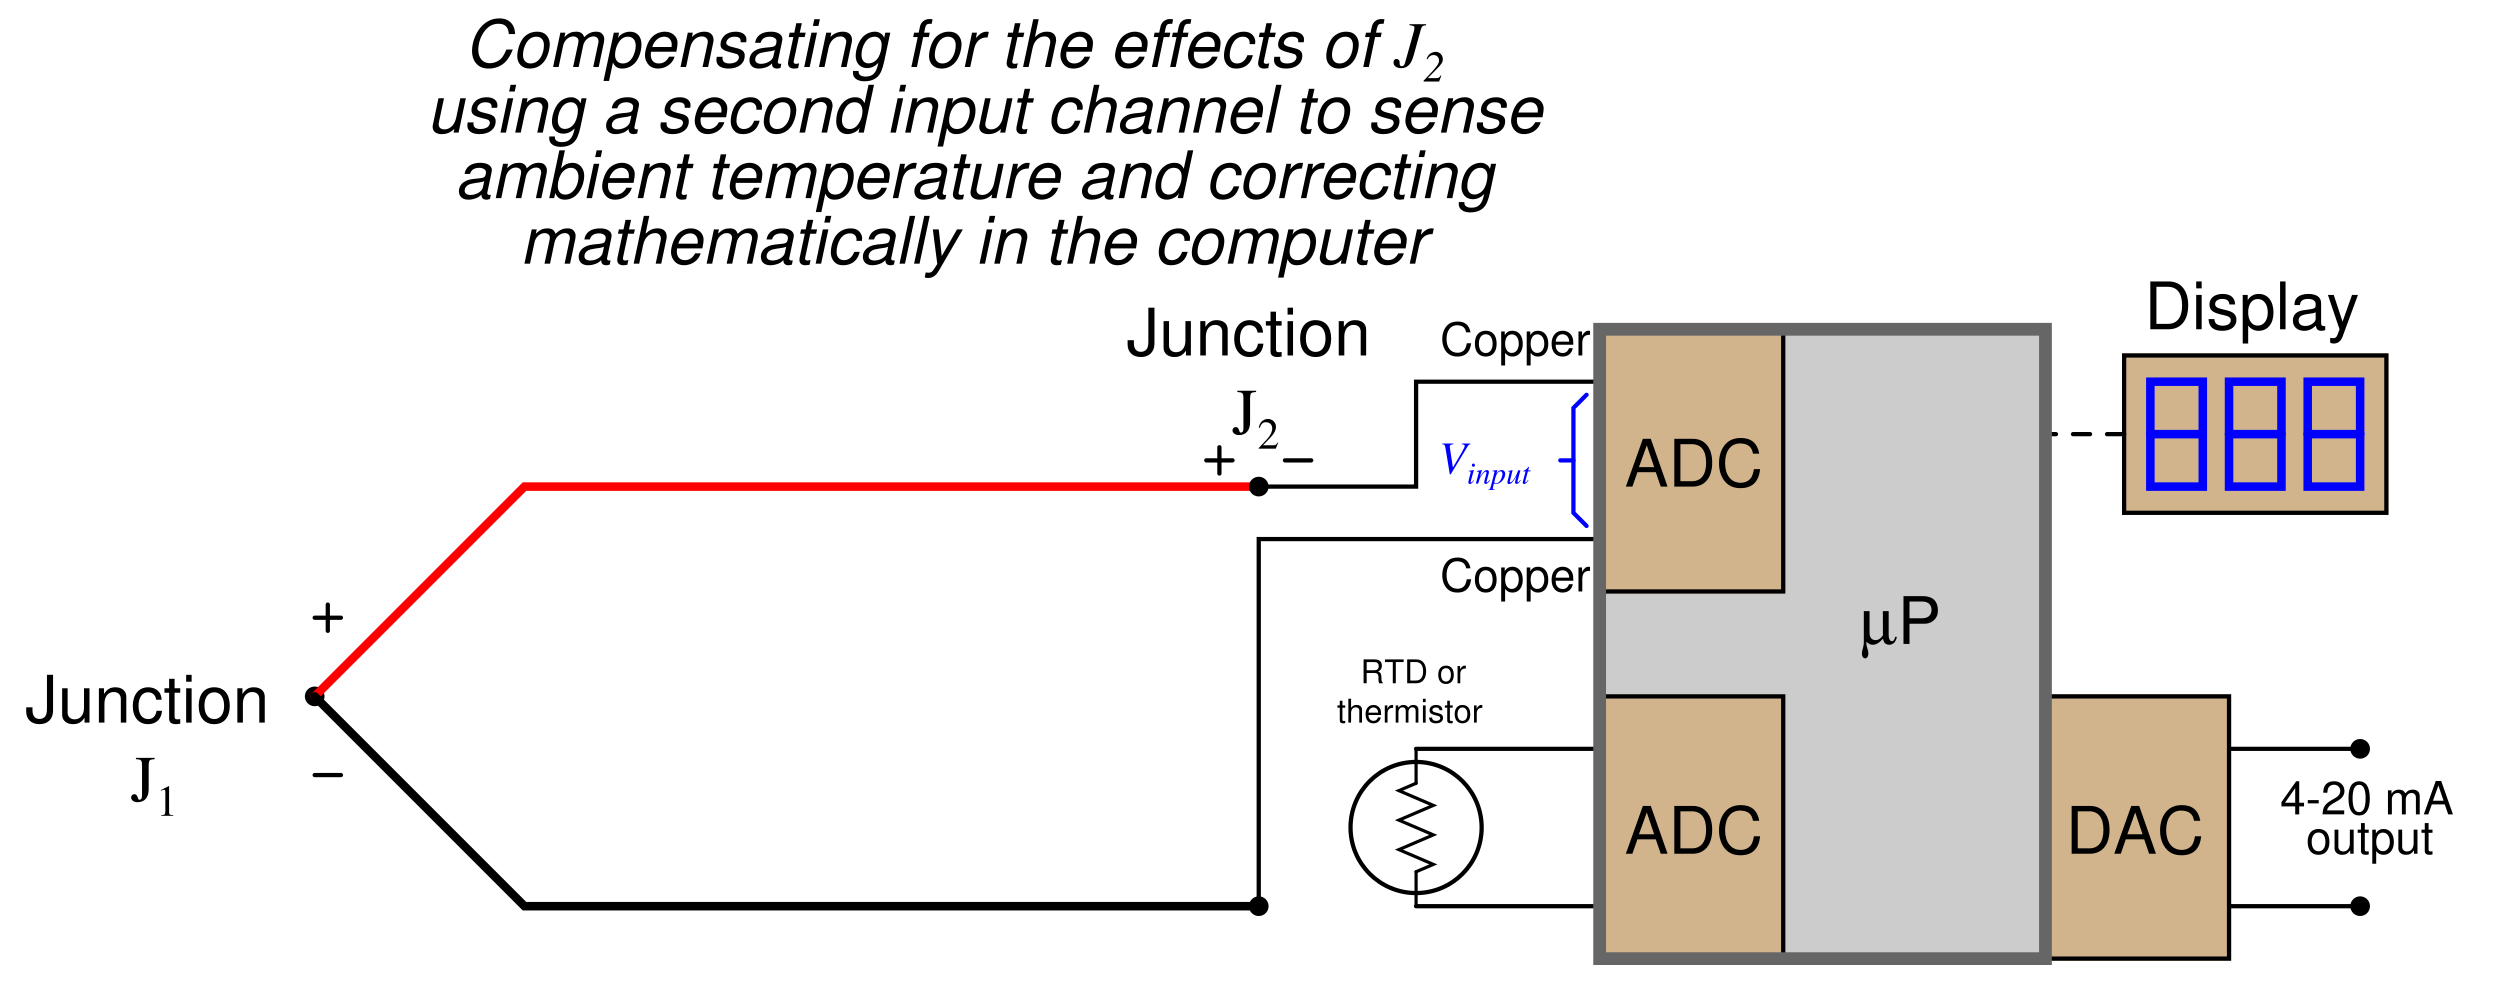 <?xml version="1.0" encoding="UTF-8"?>
<svg xmlns="http://www.w3.org/2000/svg" xmlns:xlink="http://www.w3.org/1999/xlink" viewBox="0 0 428.999 169" version="1.2">
<defs>
<g>
<symbol overflow="visible" id="glyph0-0">
<path style="stroke:none;" d=""/>
</symbol>
<symbol overflow="visible" id="glyph0-1">
<path style="stroke:none;" d="M 5.219 -3.969 C 4.984 -5.219 4.266 -5.828 3 -5.828 C 2.234 -5.828 1.609 -5.594 1.188 -5.125 C 0.656 -4.547 0.375 -3.734 0.375 -2.797 C 0.375 -1.859 0.672 -1.047 1.203 -0.484 C 1.656 -0.031 2.219 0.188 2.969 0.188 C 4.375 0.188 5.156 -0.578 5.328 -2.094 L 4.578 -2.094 C 4.516 -1.703 4.438 -1.438 4.312 -1.203 C 4.078 -0.734 3.594 -0.469 2.984 -0.469 C 1.828 -0.469 1.109 -1.375 1.109 -2.812 C 1.109 -4.281 1.797 -5.188 2.906 -5.188 C 3.375 -5.188 3.812 -5.062 4.047 -4.828 C 4.266 -4.625 4.375 -4.391 4.469 -3.969 Z M 5.219 -3.969 "/>
</symbol>
<symbol overflow="visible" id="glyph0-2">
<path style="stroke:none;" d="M 2.141 -4.25 C 0.969 -4.25 0.281 -3.422 0.281 -2.031 C 0.281 -0.641 0.969 0.188 2.156 0.188 C 3.312 0.188 4.016 -0.641 4.016 -2 C 4.016 -3.438 3.344 -4.25 2.141 -4.25 Z M 2.156 -3.641 C 2.891 -3.641 3.328 -3.031 3.328 -2.016 C 3.328 -1.031 2.875 -0.422 2.156 -0.422 C 1.422 -0.422 0.969 -1.031 0.969 -2.031 C 0.969 -3.031 1.422 -3.641 2.156 -3.641 Z M 2.156 -3.641 "/>
</symbol>
<symbol overflow="visible" id="glyph0-3">
<path style="stroke:none;" d="M 0.422 1.719 L 1.094 1.719 L 1.094 -0.438 C 1.438 -0.016 1.812 0.188 2.359 0.188 C 3.422 0.188 4.125 -0.672 4.125 -2 C 4.125 -3.375 3.438 -4.25 2.344 -4.25 C 1.781 -4.25 1.344 -4 1.031 -3.5 L 1.031 -4.125 L 0.422 -4.125 Z M 2.234 -3.625 C 2.969 -3.625 3.438 -3 3.438 -2.016 C 3.438 -1.078 2.953 -0.438 2.234 -0.438 C 1.531 -0.438 1.094 -1.062 1.094 -2.031 C 1.094 -3 1.531 -3.625 2.234 -3.625 Z M 2.234 -3.625 "/>
</symbol>
<symbol overflow="visible" id="glyph0-4">
<path style="stroke:none;" d="M 4.047 -1.844 C 4.047 -2.469 4 -2.844 3.875 -3.156 C 3.609 -3.828 2.984 -4.25 2.203 -4.25 C 1.062 -4.25 0.312 -3.375 0.312 -2.016 C 0.312 -0.641 1.031 0.188 2.188 0.188 C 3.141 0.188 3.781 -0.359 3.953 -1.25 L 3.297 -1.25 C 3.109 -0.703 2.734 -0.422 2.219 -0.422 C 1.797 -0.422 1.438 -0.609 1.219 -0.953 C 1.062 -1.203 1.016 -1.438 1 -1.844 Z M 1.016 -2.375 C 1.078 -3.141 1.531 -3.641 2.203 -3.641 C 2.859 -3.641 3.328 -3.125 3.328 -2.375 Z M 1.016 -2.375 "/>
</symbol>
<symbol overflow="visible" id="glyph0-5">
<path style="stroke:none;" d="M 0.547 -4.125 L 0.547 0 L 1.203 0 L 1.203 -2.141 C 1.219 -3.141 1.625 -3.578 2.531 -3.547 L 2.531 -4.219 C 2.422 -4.234 2.359 -4.25 2.281 -4.25 C 1.844 -4.25 1.531 -4 1.156 -3.375 L 1.156 -4.125 Z M 0.547 -4.125 "/>
</symbol>
<symbol overflow="visible" id="glyph0-6">
<path style="stroke:none;" d="M 2.578 -1.375 L 2.578 0 L 3.266 0 L 3.266 -1.375 L 4.094 -1.375 L 4.094 -2 L 3.266 -2 L 3.266 -5.688 L 2.75 -5.688 L 0.219 -2.109 L 0.219 -1.375 Z M 2.578 -2 L 0.828 -2 L 2.578 -4.516 Z M 2.578 -2 "/>
</symbol>
<symbol overflow="visible" id="glyph0-7">
<path style="stroke:none;" d="M 2.234 -2.453 L 0.359 -2.453 L 0.359 -1.891 L 2.234 -1.891 Z M 2.234 -2.453 "/>
</symbol>
<symbol overflow="visible" id="glyph0-8">
<path style="stroke:none;" d="M 3.984 -0.688 L 1.047 -0.688 C 1.125 -1.156 1.375 -1.453 2.062 -1.875 L 2.844 -2.312 C 3.625 -2.75 4.031 -3.328 4.031 -4.031 C 4.031 -4.5 3.828 -4.953 3.5 -5.25 C 3.172 -5.547 2.766 -5.688 2.234 -5.688 C 1.531 -5.688 1 -5.438 0.688 -4.953 C 0.5 -4.656 0.406 -4.297 0.391 -3.719 L 1.094 -3.719 C 1.109 -4.109 1.156 -4.344 1.25 -4.531 C 1.438 -4.875 1.797 -5.094 2.219 -5.094 C 2.844 -5.094 3.312 -4.625 3.312 -4.016 C 3.312 -3.562 3.062 -3.172 2.562 -2.875 L 1.828 -2.453 C 0.672 -1.781 0.328 -1.25 0.266 -0.016 L 3.984 -0.016 Z M 3.984 -0.688 "/>
</symbol>
<symbol overflow="visible" id="glyph0-9">
<path style="stroke:none;" d="M 2.172 -5.688 C 1.641 -5.688 1.172 -5.453 0.875 -5.078 C 0.516 -4.562 0.344 -3.812 0.344 -2.75 C 0.344 -0.828 0.969 0.188 2.172 0.188 C 3.344 0.188 4 -0.828 4 -2.703 C 4 -3.812 3.812 -4.547 3.453 -5.078 C 3.156 -5.469 2.688 -5.688 2.172 -5.688 Z M 2.172 -5.078 C 2.906 -5.078 3.281 -4.312 3.281 -2.766 C 3.281 -1.156 2.922 -0.391 2.156 -0.391 C 1.422 -0.391 1.047 -1.188 1.047 -2.75 C 1.047 -4.312 1.422 -5.078 2.172 -5.078 Z M 2.172 -5.078 "/>
</symbol>
<symbol overflow="visible" id="glyph0-10">
<path style="stroke:none;" d=""/>
</symbol>
<symbol overflow="visible" id="glyph0-11">
<path style="stroke:none;" d="M 0.547 -4.125 L 0.547 0 L 1.219 0 L 1.219 -2.594 C 1.219 -3.188 1.641 -3.672 2.188 -3.672 C 2.672 -3.672 2.938 -3.375 2.938 -2.844 L 2.938 0 L 3.609 0 L 3.609 -2.594 C 3.609 -3.188 4.047 -3.672 4.578 -3.672 C 5.062 -3.672 5.344 -3.359 5.344 -2.844 L 5.344 0 L 6 0 L 6 -3.094 C 6 -3.828 5.578 -4.25 4.797 -4.25 C 4.25 -4.25 3.922 -4.078 3.531 -3.609 C 3.297 -4.062 2.969 -4.25 2.422 -4.25 C 1.875 -4.25 1.5 -4.047 1.156 -3.547 L 1.156 -4.125 Z M 0.547 -4.125 "/>
</symbol>
<symbol overflow="visible" id="glyph0-12">
<path style="stroke:none;" d="M 3.734 -1.719 L 4.328 0 L 5.141 0 L 3.125 -5.734 L 2.188 -5.734 L 0.141 0 L 0.906 0 L 1.516 -1.719 Z M 3.531 -2.344 L 1.703 -2.344 L 2.641 -4.953 Z M 3.531 -2.344 "/>
</symbol>
<symbol overflow="visible" id="glyph0-13">
<path style="stroke:none;" d="M 3.797 0 L 3.797 -4.125 L 3.141 -4.125 L 3.141 -1.781 C 3.141 -0.938 2.703 -0.391 2.016 -0.391 C 1.5 -0.391 1.172 -0.703 1.172 -1.203 L 1.172 -4.125 L 0.516 -4.125 L 0.516 -0.938 C 0.516 -0.266 1.031 0.188 1.828 0.188 C 2.438 0.188 2.812 -0.031 3.203 -0.578 L 3.203 0 Z M 3.797 0 "/>
</symbol>
<symbol overflow="visible" id="glyph0-14">
<path style="stroke:none;" d="M 2 -4.125 L 1.328 -4.125 L 1.328 -5.266 L 0.672 -5.266 L 0.672 -4.125 L 0.109 -4.125 L 0.109 -3.594 L 0.672 -3.594 L 0.672 -0.469 C 0.672 -0.047 0.953 0.188 1.469 0.188 C 1.641 0.188 1.781 0.172 2 0.125 L 2 -0.422 C 1.906 -0.406 1.812 -0.391 1.688 -0.391 C 1.406 -0.391 1.328 -0.469 1.328 -0.766 L 1.328 -3.594 L 2 -3.594 Z M 2 -4.125 "/>
</symbol>
<symbol overflow="visible" id="glyph1-0">
<path style="stroke:none;" d=""/>
</symbol>
<symbol overflow="visible" id="glyph1-1">
<path style="stroke:none;" d="M 4.156 -7.453 L 0.938 -7.453 L 0.938 -7.234 C 1.844 -7.172 1.969 -7.047 1.984 -6.219 L 1.984 -1.016 C 1.984 -0.5 1.844 -0.266 1.547 -0.266 C 1.391 -0.266 1.328 -0.359 1.25 -0.641 C 1.141 -1.031 0.953 -1.219 0.656 -1.219 C 0.359 -1.219 0.109 -0.953 0.109 -0.656 C 0.109 -0.188 0.578 0.156 1.219 0.156 C 2.438 0.156 3.125 -0.656 3.125 -2.062 L 3.125 -6.219 C 3.156 -7.062 3.25 -7.172 4.156 -7.234 Z M 4.156 -7.453 "/>
</symbol>
<symbol overflow="visible" id="glyph2-0">
<path style="stroke:none;" d=""/>
</symbol>
<symbol overflow="visible" id="glyph2-1">
<path style="stroke:none;" d="M 0.891 0 L 2.969 0 L 2.969 -0.109 C 2.391 -0.109 2.266 -0.203 2.25 -0.562 L 2.25 -5.078 L 2.188 -5.094 L 0.844 -4.406 L 0.844 -4.297 C 1.125 -4.406 1.312 -4.469 1.375 -4.469 C 1.531 -4.469 1.609 -4.359 1.609 -4.109 L 1.609 -0.703 C 1.594 -0.219 1.469 -0.125 0.891 -0.109 Z M 0.891 0 "/>
</symbol>
<symbol overflow="visible" id="glyph2-2">
<path style="stroke:none;" d="M 3.578 -1.031 L 3.484 -1.062 C 3.203 -0.625 3.125 -0.578 2.766 -0.578 L 0.969 -0.578 L 2.234 -1.891 C 2.906 -2.594 3.188 -3.172 3.188 -3.766 C 3.188 -4.516 2.578 -5.094 1.797 -5.094 C 1.391 -5.094 1 -4.922 0.719 -4.625 C 0.469 -4.375 0.359 -4.125 0.234 -3.594 L 0.391 -3.562 C 0.688 -4.297 0.953 -4.531 1.484 -4.531 C 2.125 -4.531 2.547 -4.109 2.547 -3.469 C 2.547 -2.875 2.203 -2.188 1.562 -1.516 L 0.219 -0.094 L 0.219 0 L 3.156 0 Z M 3.578 -1.031 "/>
</symbol>
<symbol overflow="visible" id="glyph3-0">
<path style="stroke:none;" d=""/>
</symbol>
<symbol overflow="visible" id="glyph3-1">
<path style="stroke:none;" d="M 8.656 -5.656 C 8.625 -6.328 8.516 -6.75 8.297 -7.125 C 7.844 -7.922 7.047 -8.344 5.984 -8.344 C 4.672 -8.344 3.578 -7.812 2.703 -6.75 C 1.812 -5.688 1.266 -4.141 1.266 -2.719 C 1.266 -1.938 1.484 -1.219 1.906 -0.703 C 2.422 -0.047 3.125 0.266 4.125 0.266 C 5.328 0.266 6.359 -0.188 7.094 -0.984 C 7.531 -1.469 7.891 -2.078 8.266 -3 L 7.172 -3 C 6.891 -2.344 6.703 -2.016 6.5 -1.734 C 6.031 -1.062 5.172 -0.656 4.281 -0.656 C 3.109 -0.656 2.344 -1.562 2.344 -2.922 C 2.344 -3.953 2.672 -5.078 3.25 -5.922 C 3.938 -6.938 4.766 -7.422 5.797 -7.422 C 6.938 -7.422 7.5 -6.875 7.578 -5.656 Z M 8.656 -5.656 "/>
</symbol>
<symbol overflow="visible" id="glyph3-2">
<path style="stroke:none;" d="M 4.312 -6.062 C 3.281 -6.062 2.344 -5.594 1.781 -4.766 C 1.266 -4.031 0.906 -2.797 0.906 -1.844 C 0.906 -0.594 1.766 0.266 3.031 0.266 C 4.109 0.266 4.969 -0.188 5.594 -1.047 C 6.109 -1.75 6.484 -2.984 6.484 -3.953 C 6.484 -4.562 6.25 -5.125 5.859 -5.516 C 5.484 -5.891 4.969 -6.062 4.312 -6.062 Z M 4.172 -5.203 C 5 -5.203 5.484 -4.672 5.484 -3.75 C 5.484 -3.078 5.312 -2.344 5 -1.781 C 4.562 -1.016 3.953 -0.609 3.188 -0.609 C 2.391 -0.609 1.891 -1.156 1.891 -2.062 C 1.891 -2.719 2.078 -3.453 2.391 -4.016 C 2.797 -4.781 3.438 -5.203 4.172 -5.203 Z M 4.172 -5.203 "/>
</symbol>
<symbol overflow="visible" id="glyph3-3">
<path style="stroke:none;" d="M 2.047 -5.891 L 0.797 0 L 1.75 0 L 2.531 -3.703 C 2.719 -4.562 3.469 -5.25 4.234 -5.25 C 4.781 -5.25 5.156 -4.953 5.156 -4.484 C 5.156 -4.359 5.125 -4.203 5.109 -4.062 L 4.234 0 L 5.188 0 L 5.969 -3.703 C 6.156 -4.578 6.938 -5.25 7.734 -5.25 C 8.266 -5.25 8.594 -4.922 8.594 -4.391 C 8.594 -4.219 8.594 -4.219 8.5 -3.844 L 7.688 0 L 8.625 0 L 9.516 -4.203 C 9.547 -4.312 9.578 -4.688 9.578 -4.812 C 9.578 -5.125 9.453 -5.438 9.219 -5.688 C 8.984 -5.953 8.688 -6.062 8.156 -6.062 C 7.406 -6.062 6.781 -5.766 6.125 -5.125 C 5.938 -5.766 5.5 -6.062 4.766 -6.062 C 3.984 -6.062 3.469 -5.844 2.75 -5.156 L 2.906 -5.891 Z M 2.047 -5.891 "/>
</symbol>
<symbol overflow="visible" id="glyph3-4">
<path style="stroke:none;" d="M 0.078 2.391 L 1.031 2.391 L 1.703 -0.766 C 2.047 -0.031 2.516 0.266 3.312 0.266 C 4.188 0.266 5.031 -0.141 5.609 -0.844 C 6.203 -1.594 6.594 -2.75 6.594 -3.875 C 6.594 -5.219 5.844 -6.062 4.641 -6.062 C 3.75 -6.062 2.859 -5.578 2.547 -4.953 L 2.75 -5.891 L 1.844 -5.891 Z M 4.266 -5.203 C 5.109 -5.203 5.609 -4.625 5.609 -3.641 C 5.609 -3.031 5.406 -2.312 5.109 -1.75 C 4.688 -0.984 4.125 -0.609 3.391 -0.609 C 2.562 -0.609 2.062 -1.172 2.062 -2.062 C 2.062 -2.75 2.25 -3.469 2.594 -4.062 C 3 -4.812 3.562 -5.203 4.266 -5.203 Z M 4.266 -5.203 "/>
</symbol>
<symbol overflow="visible" id="glyph3-5">
<path style="stroke:none;" d="M 6.328 -2.625 C 6.484 -3.516 6.531 -3.781 6.531 -4.141 C 6.531 -5.234 5.594 -6.062 4.375 -6.062 C 3.391 -6.062 2.469 -5.609 1.891 -4.844 C 1.359 -4.141 0.938 -2.875 0.938 -1.953 C 0.938 -1.344 1.219 -0.719 1.641 -0.297 C 2.031 0.078 2.531 0.266 3.172 0.266 C 4.516 0.266 5.688 -0.578 6.031 -1.781 L 5.078 -1.781 C 4.688 -1.016 4.078 -0.609 3.328 -0.609 C 2.438 -0.609 1.938 -1.156 1.938 -2.109 C 1.938 -2.359 1.953 -2.469 1.984 -2.625 Z M 2.188 -3.438 C 2.484 -4.484 3.312 -5.203 4.234 -5.203 C 5.031 -5.203 5.531 -4.656 5.531 -3.812 C 5.531 -3.719 5.531 -3.625 5.5 -3.438 Z M 2.188 -3.438 "/>
</symbol>
<symbol overflow="visible" id="glyph3-6">
<path style="stroke:none;" d="M 2.031 -5.891 L 0.781 0 L 1.734 0 L 2.422 -3.25 C 2.688 -4.484 3.469 -5.25 4.484 -5.25 C 5.047 -5.25 5.469 -4.859 5.469 -4.344 C 5.469 -4.281 5.438 -4.125 5.406 -3.922 L 4.562 0 L 5.516 0 L 6.406 -4.234 C 6.453 -4.375 6.453 -4.516 6.453 -4.656 C 6.453 -5.516 5.859 -6.062 4.922 -6.062 C 4.078 -6.062 3.328 -5.766 2.75 -5.156 L 2.891 -5.891 Z M 2.031 -5.891 "/>
</symbol>
<symbol overflow="visible" id="glyph3-7">
<path style="stroke:none;" d="M 5.781 -4.25 C 5.844 -4.484 5.844 -4.594 5.844 -4.734 C 5.844 -5.531 5.109 -6.062 4 -6.062 C 3.203 -6.062 2.516 -5.828 2.062 -5.391 C 1.641 -5 1.391 -4.406 1.391 -3.875 C 1.391 -3.188 1.781 -2.875 2.938 -2.562 L 3.766 -2.344 C 4.141 -2.25 4.312 -2.188 4.406 -2.062 C 4.484 -1.953 4.562 -1.781 4.562 -1.688 C 4.562 -1.469 4.391 -1.141 4.203 -0.984 C 3.922 -0.75 3.438 -0.609 2.953 -0.609 C 2.156 -0.609 1.734 -0.906 1.734 -1.469 C 1.734 -1.547 1.75 -1.641 1.75 -1.75 L 0.75 -1.75 C 0.703 -1.5 0.688 -1.359 0.688 -1.188 C 0.688 -0.281 1.469 0.266 2.781 0.266 C 4.453 0.266 5.547 -0.609 5.547 -1.953 C 5.547 -2.625 5.172 -3 4.188 -3.234 L 3.328 -3.453 C 2.703 -3.609 2.375 -3.844 2.375 -4.125 C 2.375 -4.359 2.516 -4.641 2.719 -4.828 C 2.984 -5.078 3.312 -5.203 3.812 -5.203 C 4.484 -5.203 4.844 -4.953 4.844 -4.5 C 4.844 -4.438 4.844 -4.344 4.844 -4.25 Z M 5.781 -4.25 "/>
</symbol>
<symbol overflow="visible" id="glyph3-8">
<path style="stroke:none;" d="M 6.203 -0.578 C 6.109 -0.547 6.062 -0.547 6.016 -0.547 C 5.719 -0.547 5.594 -0.656 5.594 -0.875 C 5.594 -0.906 5.594 -0.953 5.609 -0.984 L 6.328 -4.375 C 6.391 -4.688 6.391 -4.688 6.391 -4.797 C 6.391 -5.562 5.609 -6.062 4.438 -6.062 C 2.859 -6.062 1.906 -5.406 1.703 -4.156 L 2.641 -4.156 C 2.75 -4.469 2.828 -4.625 2.984 -4.781 C 3.234 -5.047 3.703 -5.203 4.188 -5.203 C 4.859 -5.203 5.375 -4.891 5.375 -4.484 C 5.375 -4.438 5.359 -4.359 5.359 -4.266 L 5.328 -4.062 C 5.219 -3.594 5 -3.469 4.188 -3.391 C 2.672 -3.266 2.203 -3.156 1.656 -2.797 C 1.062 -2.438 0.734 -1.828 0.734 -1.188 C 0.734 -0.281 1.344 0.266 2.344 0.266 C 2.75 0.266 3.203 0.188 3.625 0.031 C 3.969 -0.094 4.156 -0.203 4.609 -0.609 L 4.609 -0.484 C 4.609 -0.016 4.922 0.266 5.469 0.266 C 5.609 0.266 5.641 0.266 5.906 0.188 C 5.922 0.188 6 0.172 6.062 0.156 Z M 4.844 -1.844 C 4.703 -1.141 3.719 -0.547 2.719 -0.547 C 2.078 -0.547 1.719 -0.828 1.719 -1.297 C 1.719 -1.672 1.938 -2.031 2.266 -2.234 C 2.547 -2.406 2.875 -2.5 3.438 -2.578 C 4.484 -2.719 4.578 -2.734 5.078 -2.906 Z M 4.844 -1.844 "/>
</symbol>
<symbol overflow="visible" id="glyph3-9">
<path style="stroke:none;" d="M 4.125 -5.891 L 3.109 -5.891 L 3.469 -7.516 L 2.516 -7.516 L 2.172 -5.891 L 1.375 -5.891 L 1.219 -5.141 L 2.016 -5.141 L 1.125 -0.984 C 1.109 -0.859 1.094 -0.75 1.094 -0.625 C 1.094 -0.078 1.469 0.266 2.094 0.266 C 2.328 0.266 2.656 0.219 2.828 0.188 L 3 -0.641 C 2.625 -0.547 2.609 -0.547 2.469 -0.547 C 2.219 -0.547 2.062 -0.672 2.062 -0.859 C 2.062 -0.891 2.062 -0.938 2.078 -1.016 L 2.953 -5.141 L 3.953 -5.141 Z M 4.125 -5.891 "/>
</symbol>
<symbol overflow="visible" id="glyph3-10">
<path style="stroke:none;" d="M 2.938 -5.891 L 1.984 -5.891 L 0.75 0 L 1.688 0 Z M 3.438 -8.203 L 2.484 -8.203 L 2.234 -7.047 L 3.188 -7.047 Z M 3.438 -8.203 "/>
</symbol>
<symbol overflow="visible" id="glyph3-11">
<path style="stroke:none;" d="M 5.906 -5.891 L 5.719 -5.016 C 5.547 -5.391 5.438 -5.547 5.188 -5.719 C 4.891 -5.938 4.531 -6.062 4.156 -6.062 C 3.281 -6.062 2.406 -5.641 1.859 -4.938 C 1.25 -4.188 0.828 -2.938 0.828 -1.891 C 0.828 -0.656 1.625 0.188 2.781 0.188 C 3.484 0.188 4.141 -0.109 4.719 -0.703 L 4.672 -0.5 C 4.344 1.031 3.75 1.641 2.547 1.641 C 1.781 1.641 1.328 1.344 1.328 0.828 L 1.328 0.672 L 0.375 0.672 C 0.375 0.875 0.359 0.984 0.359 1.031 C 0.359 1.891 1.141 2.453 2.344 2.453 C 3.25 2.453 4.031 2.188 4.547 1.703 C 5.109 1.156 5.406 0.469 5.719 -0.953 L 6.766 -5.891 Z M 4.078 -5.203 C 4.812 -5.203 5.281 -4.656 5.281 -3.812 C 5.281 -3.109 5.078 -2.297 4.766 -1.734 C 4.391 -1.047 3.719 -0.625 3.047 -0.625 C 2.297 -0.625 1.828 -1.172 1.828 -2.062 C 1.828 -2.75 2 -3.469 2.344 -4.047 C 2.75 -4.797 3.359 -5.203 4.078 -5.203 Z M 4.078 -5.203 "/>
</symbol>
<symbol overflow="visible" id="glyph3-12">
<path style="stroke:none;" d=""/>
</symbol>
<symbol overflow="visible" id="glyph3-13">
<path style="stroke:none;" d="M 4.156 -5.891 L 3.188 -5.891 L 3.359 -6.672 C 3.484 -7.25 3.672 -7.422 4.172 -7.422 C 4.25 -7.422 4.328 -7.422 4.484 -7.406 L 4.641 -8.172 C 4.438 -8.219 4.312 -8.234 4.141 -8.234 C 3.281 -8.234 2.641 -7.734 2.469 -6.891 L 2.25 -5.891 L 1.469 -5.891 L 1.312 -5.141 L 2.094 -5.141 L 1 0 L 1.953 0 L 3.031 -5.141 L 4 -5.141 Z M 4.156 -5.891 "/>
</symbol>
<symbol overflow="visible" id="glyph3-14">
<path style="stroke:none;" d="M 2.031 -5.891 L 0.781 0 L 1.719 0 L 2.375 -3.062 C 2.672 -4.438 3.469 -5.125 4.703 -5.078 L 4.906 -6.031 C 4.766 -6.047 4.672 -6.062 4.547 -6.062 C 3.891 -6.062 3.391 -5.766 2.688 -4.969 L 2.875 -5.891 Z M 2.031 -5.891 "/>
</symbol>
<symbol overflow="visible" id="glyph3-15">
<path style="stroke:none;" d="M 2.531 -8.203 L 0.781 0 L 1.734 0 L 2.422 -3.25 C 2.688 -4.484 3.469 -5.25 4.5 -5.25 C 5.078 -5.25 5.453 -4.875 5.453 -4.297 C 5.453 -4.156 5.453 -4.156 5.391 -3.859 L 4.562 0 L 5.516 0 L 6.406 -4.234 C 6.453 -4.375 6.453 -4.516 6.453 -4.641 C 6.453 -5.531 5.891 -6.062 4.938 -6.062 C 4.094 -6.062 3.562 -5.828 2.828 -5.156 L 3.469 -8.203 Z M 2.531 -8.203 "/>
</symbol>
<symbol overflow="visible" id="glyph3-16">
<path style="stroke:none;" d="M 6.203 -3.922 L 6.203 -4.078 C 6.219 -4.25 6.234 -4.375 6.234 -4.406 C 6.234 -4.781 6.031 -5.234 5.734 -5.531 C 5.391 -5.891 4.922 -6.062 4.281 -6.062 C 3.281 -6.062 2.359 -5.641 1.766 -4.859 C 1.234 -4.172 0.859 -2.953 0.859 -1.906 C 0.859 -1.375 1.031 -0.828 1.344 -0.438 C 1.734 0.047 2.234 0.266 2.953 0.266 C 3.875 0.266 4.656 -0.062 5.172 -0.672 C 5.469 -1.016 5.641 -1.391 5.828 -2.031 L 4.875 -2.031 C 4.547 -1.109 3.922 -0.609 3.109 -0.609 C 2.328 -0.609 1.844 -1.156 1.844 -2.031 C 1.844 -2.75 2.078 -3.609 2.453 -4.203 C 2.875 -4.859 3.438 -5.203 4.125 -5.203 C 4.828 -5.203 5.266 -4.797 5.266 -4.156 C 5.266 -4.094 5.266 -4.016 5.25 -3.922 Z M 6.203 -3.922 "/>
</symbol>
<symbol overflow="visible" id="glyph3-17">
<path style="stroke:none;" d="M 5.438 0 L 6.688 -5.891 L 5.734 -5.891 L 5.031 -2.547 C 4.766 -1.344 3.984 -0.547 3.016 -0.547 C 2.391 -0.547 2.016 -0.875 2.016 -1.422 C 2.016 -1.5 2.031 -1.609 2.047 -1.719 L 2.938 -5.891 L 1.984 -5.891 L 1.031 -1.344 C 1 -1.234 0.984 -1.109 0.984 -0.969 C 0.984 -0.203 1.578 0.266 2.547 0.266 C 3.422 0.266 4.062 -0.016 4.719 -0.641 L 4.578 0 Z M 5.438 0 "/>
</symbol>
<symbol overflow="visible" id="glyph3-18">
<path style="stroke:none;" d="M 7.312 -8.203 L 6.375 -8.203 L 5.688 -5.047 C 5.328 -5.766 4.875 -6.062 4.078 -6.062 C 2.219 -6.062 0.828 -4.281 0.828 -1.906 C 0.828 -0.594 1.578 0.266 2.75 0.266 C 3.234 0.266 3.75 0.109 4.203 -0.172 C 4.531 -0.375 4.688 -0.547 4.844 -0.859 L 4.656 0 L 5.562 0 Z M 4 -5.203 C 4.844 -5.203 5.328 -4.641 5.328 -3.672 C 5.328 -3 5.141 -2.328 4.797 -1.75 C 4.359 -0.984 3.812 -0.609 3.125 -0.609 C 2.297 -0.609 1.812 -1.172 1.812 -2.141 C 1.812 -2.781 1.984 -3.484 2.312 -4.062 C 2.734 -4.844 3.281 -5.203 4 -5.203 Z M 4 -5.203 "/>
</symbol>
<symbol overflow="visible" id="glyph3-19">
<path style="stroke:none;" d="M 3.453 -8.203 L 2.516 -8.203 L 0.766 0 L 1.703 0 Z M 3.453 -8.203 "/>
</symbol>
<symbol overflow="visible" id="glyph3-20">
<path style="stroke:none;" d="M 2.344 -8.203 L 0.609 0 L 1.453 0 L 1.641 -0.875 C 2 -0.062 2.469 0.266 3.312 0.266 C 4.062 0.266 4.859 -0.078 5.359 -0.625 C 6.125 -1.422 6.609 -2.703 6.609 -3.859 C 6.609 -5.125 5.766 -6.062 4.625 -6.062 C 4.156 -6.062 3.672 -5.922 3.328 -5.719 C 3.141 -5.609 3 -5.484 2.641 -5.109 L 3.297 -8.203 Z M 4.312 -5.203 C 5.125 -5.203 5.625 -4.609 5.625 -3.641 C 5.625 -3 5.438 -2.281 5.109 -1.75 C 4.641 -0.984 4.062 -0.609 3.328 -0.609 C 2.562 -0.609 2.078 -1.172 2.078 -2.062 C 2.078 -2.75 2.281 -3.516 2.594 -4.062 C 3.031 -4.797 3.641 -5.203 4.312 -5.203 Z M 4.312 -5.203 "/>
</symbol>
<symbol overflow="visible" id="glyph3-21">
<path style="stroke:none;" d="M 5.641 -5.891 L 3.016 -1.312 L 2.5 -5.891 L 1.484 -5.891 L 2.25 0.047 L 1.672 0.953 C 1.359 1.422 1.188 1.547 0.75 1.547 C 0.641 1.547 0.594 1.547 0.266 1.5 L 0.094 2.344 C 0.297 2.438 0.422 2.453 0.641 2.453 C 1.438 2.453 2.016 2.078 2.5 1.234 L 6.641 -5.891 Z M 5.641 -5.891 "/>
</symbol>
<symbol overflow="visible" id="glyph4-0">
<path style="stroke:none;" d=""/>
</symbol>
<symbol overflow="visible" id="glyph4-1">
<path style="stroke:none;" d="M 5.531 -7.344 L 2.672 -7.344 L 2.672 -7.172 C 3.375 -7.094 3.531 -7.016 3.531 -6.703 C 3.531 -6.531 3.484 -6.312 3.391 -5.984 L 1.922 -0.75 C 1.797 -0.312 1.641 -0.141 1.375 -0.141 C 1.109 -0.141 0.984 -0.281 0.984 -0.594 C 0.984 -0.656 0.984 -0.703 0.984 -0.766 L 0.984 -0.859 C 0.984 -1.141 0.75 -1.391 0.438 -1.391 C 0.141 -1.391 -0.062 -1.141 -0.062 -0.781 C -0.062 -0.188 0.469 0.203 1.25 0.203 C 1.828 0.203 2.328 -0.016 2.672 -0.438 C 2.984 -0.797 3.203 -1.312 3.438 -2.156 L 4.594 -6.328 C 4.797 -7.016 4.875 -7.078 5.531 -7.172 Z M 5.531 -7.344 "/>
</symbol>
<symbol overflow="visible" id="glyph5-0">
<path style="stroke:none;" d=""/>
</symbol>
<symbol overflow="visible" id="glyph5-1">
<path style="stroke:none;" d="M 3.016 -1.047 C 2.844 -0.672 2.688 -0.594 2.266 -0.578 L 0.844 -0.578 L 0.844 -0.609 L 2.281 -2.062 C 3.156 -2.938 3.406 -3.312 3.406 -3.812 C 3.406 -4.531 2.875 -5.094 2.188 -5.094 C 1.906 -5.094 1.641 -5.016 1.406 -4.891 C 1.031 -4.688 0.828 -4.422 0.609 -3.891 L 0.766 -3.828 C 1.047 -4.328 1.359 -4.547 1.812 -4.547 C 2.359 -4.547 2.75 -4.156 2.75 -3.625 C 2.75 -3.469 2.734 -3.328 2.688 -3.219 C 2.516 -2.812 2.156 -2.344 1.672 -1.812 L 0.094 -0.125 L 0.094 0 L 2.766 0 L 3.141 -1 Z M 3.016 -1.047 "/>
</symbol>
<symbol overflow="visible" id="glyph6-0">
<path style="stroke:none;" d=""/>
</symbol>
<symbol overflow="visible" id="glyph6-1">
<path style="stroke:none;" d="M 5.328 -2.469 L 6.172 0 L 7.344 0 L 4.469 -8.203 L 3.109 -8.203 L 0.188 0 L 1.312 0 L 2.172 -2.469 Z M 5.047 -3.344 L 2.438 -3.344 L 3.781 -7.078 Z M 5.047 -3.344 "/>
</symbol>
<symbol overflow="visible" id="glyph6-2">
<path style="stroke:none;" d="M 1 0 L 4.156 0 C 6.234 0 7.5 -1.547 7.5 -4.109 C 7.5 -6.656 6.25 -8.203 4.156 -8.203 L 1 -8.203 Z M 2.047 -0.922 L 2.047 -7.281 L 3.984 -7.281 C 5.609 -7.281 6.453 -6.188 6.453 -4.094 C 6.453 -2.016 5.609 -0.922 3.984 -0.922 Z M 2.047 -0.922 "/>
</symbol>
<symbol overflow="visible" id="glyph6-3">
<path style="stroke:none;" d="M 7.453 -5.656 C 7.125 -7.453 6.094 -8.344 4.281 -8.344 C 3.188 -8.344 2.297 -7.984 1.688 -7.312 C 0.938 -6.5 0.547 -5.328 0.547 -4 C 0.547 -2.656 0.953 -1.5 1.719 -0.703 C 2.359 -0.047 3.172 0.266 4.234 0.266 C 6.25 0.266 7.375 -0.828 7.609 -3 L 6.531 -3 C 6.453 -2.438 6.328 -2.047 6.172 -1.719 C 5.828 -1.047 5.125 -0.656 4.25 -0.656 C 2.625 -0.656 1.594 -1.969 1.594 -4.016 C 1.594 -6.125 2.562 -7.406 4.156 -7.406 C 4.828 -7.406 5.438 -7.219 5.781 -6.891 C 6.094 -6.609 6.25 -6.281 6.375 -5.656 Z M 7.453 -5.656 "/>
</symbol>
<symbol overflow="visible" id="glyph6-4">
<path style="stroke:none;" d="M 2.062 -3.469 L 4.641 -3.469 C 5.281 -3.469 5.797 -3.672 6.234 -4.062 C 6.734 -4.516 6.938 -5.047 6.938 -5.797 C 6.938 -7.328 6.031 -8.203 4.406 -8.203 L 1.031 -8.203 L 1.031 0 L 2.062 0 Z M 2.062 -4.406 L 2.062 -7.281 L 4.25 -7.281 C 5.25 -7.281 5.844 -6.734 5.844 -5.844 C 5.844 -4.938 5.25 -4.406 4.25 -4.406 Z M 2.062 -4.406 "/>
</symbol>
<symbol overflow="visible" id="glyph6-5">
<path style="stroke:none;" d="M 3.75 -8.203 L 3.75 -2.438 C 3.75 -1.781 3.672 -1.406 3.484 -1.125 C 3.281 -0.812 2.906 -0.625 2.484 -0.625 C 1.703 -0.625 1.266 -1.141 1.266 -2.109 L 1.266 -2.625 L 0.188 -2.625 L 0.188 -1.906 C 0.188 -0.578 1.062 0.266 2.469 0.266 C 3.906 0.266 4.797 -0.625 4.797 -2.047 L 4.797 -8.203 Z M 3.75 -8.203 "/>
</symbol>
<symbol overflow="visible" id="glyph6-6">
<path style="stroke:none;" d="M 5.422 0 L 5.422 -5.891 L 4.484 -5.891 L 4.484 -2.547 C 4.484 -1.344 3.859 -0.562 2.875 -0.562 C 2.141 -0.562 1.672 -1.016 1.672 -1.719 L 1.672 -5.891 L 0.734 -5.891 L 0.734 -1.344 C 0.734 -0.375 1.469 0.266 2.609 0.266 C 3.469 0.266 4.031 -0.047 4.578 -0.828 L 4.578 0 Z M 5.422 0 "/>
</symbol>
<symbol overflow="visible" id="glyph6-7">
<path style="stroke:none;" d="M 0.781 -5.891 L 0.781 0 L 1.734 0 L 1.734 -3.25 C 1.734 -4.453 2.359 -5.25 3.328 -5.25 C 4.078 -5.25 4.547 -4.797 4.547 -4.078 L 4.547 0 L 5.484 0 L 5.484 -4.453 C 5.484 -5.438 4.75 -6.062 3.609 -6.062 C 2.734 -6.062 2.172 -5.719 1.656 -4.906 L 1.656 -5.891 Z M 0.781 -5.891 "/>
</symbol>
<symbol overflow="visible" id="glyph6-8">
<path style="stroke:none;" d="M 5.297 -3.922 C 5.25 -4.484 5.125 -4.859 4.906 -5.188 C 4.5 -5.734 3.797 -6.062 2.969 -6.062 C 1.375 -6.062 0.344 -4.797 0.344 -2.844 C 0.344 -0.938 1.359 0.266 2.953 0.266 C 4.359 0.266 5.25 -0.578 5.359 -2.031 L 4.422 -2.031 C 4.266 -1.078 3.781 -0.609 2.984 -0.609 C 1.953 -0.609 1.328 -1.453 1.328 -2.844 C 1.328 -4.312 1.938 -5.203 2.953 -5.203 C 3.75 -5.203 4.234 -4.734 4.359 -3.922 Z M 5.297 -3.922 "/>
</symbol>
<symbol overflow="visible" id="glyph6-9">
<path style="stroke:none;" d="M 2.859 -5.891 L 1.891 -5.891 L 1.891 -7.516 L 0.953 -7.516 L 0.953 -5.891 L 0.156 -5.891 L 0.156 -5.125 L 0.953 -5.125 L 0.953 -0.672 C 0.953 -0.062 1.359 0.266 2.094 0.266 C 2.344 0.266 2.547 0.234 2.859 0.188 L 2.859 -0.609 C 2.719 -0.578 2.594 -0.562 2.406 -0.562 C 2 -0.562 1.891 -0.672 1.891 -1.094 L 1.891 -5.125 L 2.859 -5.125 Z M 2.859 -5.891 "/>
</symbol>
<symbol overflow="visible" id="glyph6-10">
<path style="stroke:none;" d="M 1.688 -5.891 L 0.75 -5.891 L 0.75 0 L 1.688 0 Z M 1.688 -8.203 L 0.75 -8.203 L 0.75 -7.016 L 1.688 -7.016 Z M 1.688 -8.203 "/>
</symbol>
<symbol overflow="visible" id="glyph6-11">
<path style="stroke:none;" d="M 3.062 -6.062 C 1.391 -6.062 0.406 -4.875 0.406 -2.906 C 0.406 -0.906 1.391 0.266 3.078 0.266 C 4.734 0.266 5.734 -0.922 5.734 -2.859 C 5.734 -4.906 4.766 -6.062 3.062 -6.062 Z M 3.078 -5.203 C 4.125 -5.203 4.766 -4.328 4.766 -2.875 C 4.766 -1.469 4.109 -0.609 3.078 -0.609 C 2.031 -0.609 1.391 -1.469 1.391 -2.906 C 1.391 -4.328 2.031 -5.203 3.078 -5.203 Z M 3.078 -5.203 "/>
</symbol>
<symbol overflow="visible" id="glyph6-12">
<path style="stroke:none;" d="M 4.922 -4.25 C 4.922 -5.406 4.156 -6.062 2.797 -6.062 C 1.422 -6.062 0.531 -5.359 0.531 -4.266 C 0.531 -3.344 1 -2.906 2.391 -2.562 L 3.281 -2.344 C 3.922 -2.188 4.188 -1.953 4.188 -1.547 C 4.188 -0.984 3.641 -0.609 2.812 -0.609 C 2.312 -0.609 1.875 -0.75 1.641 -1 C 1.5 -1.172 1.422 -1.344 1.375 -1.75 L 0.375 -1.75 C 0.422 -0.391 1.188 0.266 2.734 0.266 C 4.219 0.266 5.156 -0.469 5.156 -1.609 C 5.156 -2.484 4.672 -2.969 3.5 -3.25 L 2.594 -3.469 C 1.828 -3.641 1.5 -3.891 1.5 -4.312 C 1.5 -4.859 1.984 -5.203 2.75 -5.203 C 3.516 -5.203 3.922 -4.875 3.938 -4.25 Z M 4.922 -4.25 "/>
</symbol>
<symbol overflow="visible" id="glyph6-13">
<path style="stroke:none;" d="M 0.609 2.453 L 1.547 2.453 L 1.547 -0.625 C 2.047 -0.016 2.594 0.266 3.359 0.266 C 4.891 0.266 5.891 -0.969 5.891 -2.844 C 5.891 -4.828 4.922 -6.062 3.359 -6.062 C 2.547 -6.062 1.906 -5.703 1.469 -5 L 1.469 -5.891 L 0.609 -5.891 Z M 3.188 -5.188 C 4.234 -5.188 4.906 -4.281 4.906 -2.875 C 4.906 -1.531 4.219 -0.625 3.188 -0.625 C 2.188 -0.625 1.547 -1.516 1.547 -2.906 C 1.547 -4.281 2.188 -5.188 3.188 -5.188 Z M 3.188 -5.188 "/>
</symbol>
<symbol overflow="visible" id="glyph6-14">
<path style="stroke:none;" d="M 1.703 -8.203 L 0.766 -8.203 L 0.766 0 L 1.703 0 Z M 1.703 -8.203 "/>
</symbol>
<symbol overflow="visible" id="glyph6-15">
<path style="stroke:none;" d="M 6.016 -0.547 C 5.922 -0.531 5.875 -0.531 5.812 -0.531 C 5.484 -0.531 5.312 -0.703 5.312 -0.984 L 5.312 -4.453 C 5.312 -5.5 4.547 -6.062 3.094 -6.062 C 2.234 -6.062 1.547 -5.812 1.141 -5.375 C 0.859 -5.078 0.75 -4.734 0.734 -4.156 L 1.672 -4.156 C 1.75 -4.875 2.188 -5.203 3.062 -5.203 C 3.922 -5.203 4.375 -4.875 4.375 -4.312 L 4.375 -4.078 C 4.359 -3.672 4.156 -3.516 3.391 -3.422 C 2.062 -3.25 1.875 -3.203 1.5 -3.062 C 0.828 -2.766 0.469 -2.25 0.469 -1.484 C 0.469 -0.422 1.219 0.266 2.406 0.266 C 3.156 0.266 3.75 0 4.406 -0.609 C 4.484 0 4.766 0.266 5.375 0.266 C 5.578 0.266 5.703 0.234 6.016 0.156 Z M 4.375 -1.859 C 4.375 -1.547 4.281 -1.344 4 -1.094 C 3.625 -0.75 3.156 -0.562 2.609 -0.562 C 1.875 -0.562 1.453 -0.906 1.453 -1.5 C 1.453 -2.125 1.859 -2.438 2.875 -2.594 C 3.875 -2.719 4.062 -2.766 4.375 -2.906 Z M 4.375 -1.859 "/>
</symbol>
<symbol overflow="visible" id="glyph6-16">
<path style="stroke:none;" d="M 4.359 -5.891 L 2.734 -1.312 L 1.219 -5.891 L 0.219 -5.891 L 2.219 0.016 L 1.859 0.953 C 1.703 1.375 1.5 1.531 1.109 1.531 C 0.938 1.531 0.812 1.5 0.609 1.469 L 0.609 2.312 C 0.797 2.406 0.984 2.453 1.234 2.453 C 1.547 2.453 1.875 2.344 2.109 2.172 C 2.406 1.953 2.578 1.703 2.75 1.234 L 5.375 -5.891 Z M 4.359 -5.891 "/>
</symbol>
<symbol overflow="visible" id="glyph7-0">
<path style="stroke:none;" d=""/>
</symbol>
<symbol overflow="visible" id="glyph7-1">
<path style="stroke:none;" d="M 4.969 -5.625 L 3.969 -5.625 L 3.984 -1.469 C 3.578 -0.906 3.188 -0.656 2.719 -0.656 C 2.062 -0.656 1.688 -1.109 1.688 -1.906 L 1.688 -5.625 L 0.703 -5.625 L 0.703 -0.219 C 0.703 0.016 0.656 0.297 0.578 0.625 C 0.375 1.328 0.375 1.391 0.375 1.656 C 0.375 2.141 0.609 2.469 0.938 2.469 C 1.266 2.469 1.484 2.125 1.484 1.625 C 1.484 1.391 1.453 1.234 1.266 0.594 C 1.141 0.188 1.141 0.094 1.141 -0.234 L 1.141 -0.375 C 1.609 0.031 1.859 0.141 2.25 0.141 C 2.812 0.141 3.391 -0.203 3.984 -0.906 C 4.078 -0.547 4.125 -0.406 4.234 -0.234 C 4.406 0 4.719 0.141 5.047 0.141 C 5.734 0.141 6.219 -0.344 6.375 -1.219 L 6.078 -1.219 C 6.031 -0.797 5.797 -0.469 5.531 -0.469 C 5.203 -0.469 4.969 -0.859 4.969 -1.469 Z M 4.969 -5.625 "/>
</symbol>
<symbol overflow="visible" id="glyph8-0">
<path style="stroke:none;" d=""/>
</symbol>
<symbol overflow="visible" id="glyph8-1">
<path style="stroke:none;" d="M 1.047 -1.766 L 2.391 -1.766 C 2.859 -1.766 3.078 -1.547 3.078 -1.031 L 3.062 -0.672 C 3.062 -0.422 3.109 -0.172 3.188 0 L 3.812 0 L 3.812 -0.125 C 3.625 -0.266 3.578 -0.406 3.578 -0.953 C 3.562 -1.625 3.453 -1.828 3.016 -2.031 C 3.469 -2.25 3.656 -2.531 3.656 -3 C 3.656 -3.719 3.219 -4.094 2.406 -4.094 L 0.516 -4.094 L 0.516 0 L 1.047 0 Z M 1.047 -2.234 L 1.047 -3.641 L 2.312 -3.641 C 2.609 -3.641 2.766 -3.594 2.906 -3.484 C 3.047 -3.359 3.109 -3.172 3.109 -2.938 C 3.109 -2.453 2.875 -2.234 2.312 -2.234 Z M 1.047 -2.234 "/>
</symbol>
<symbol overflow="visible" id="glyph8-2">
<path style="stroke:none;" d="M 1.984 -3.641 L 3.328 -3.641 L 3.328 -4.094 L 0.125 -4.094 L 0.125 -3.641 L 1.469 -3.641 L 1.469 0 L 1.984 0 Z M 1.984 -3.641 "/>
</symbol>
<symbol overflow="visible" id="glyph8-3">
<path style="stroke:none;" d="M 0.5 0 L 2.078 0 C 3.109 0 3.75 -0.781 3.75 -2.047 C 3.75 -3.328 3.125 -4.094 2.078 -4.094 L 0.5 -4.094 Z M 1.031 -0.469 L 1.031 -3.641 L 1.984 -3.641 C 2.797 -3.641 3.234 -3.094 3.234 -2.047 C 3.234 -1 2.797 -0.469 1.984 -0.469 Z M 1.031 -0.469 "/>
</symbol>
<symbol overflow="visible" id="glyph8-4">
<path style="stroke:none;" d=""/>
</symbol>
<symbol overflow="visible" id="glyph8-5">
<path style="stroke:none;" d="M 1.531 -3.031 C 0.703 -3.031 0.203 -2.438 0.203 -1.453 C 0.203 -0.453 0.703 0.125 1.531 0.125 C 2.375 0.125 2.875 -0.469 2.875 -1.422 C 2.875 -2.453 2.391 -3.031 1.531 -3.031 Z M 1.531 -2.594 C 2.062 -2.594 2.375 -2.172 2.375 -1.438 C 2.375 -0.734 2.047 -0.297 1.531 -0.297 C 1.016 -0.297 0.688 -0.734 0.688 -1.453 C 0.688 -2.172 1.016 -2.594 1.531 -2.594 Z M 1.531 -2.594 "/>
</symbol>
<symbol overflow="visible" id="glyph8-6">
<path style="stroke:none;" d="M 0.391 -2.953 L 0.391 0 L 0.859 0 L 0.859 -1.531 C 0.859 -2.234 1.156 -2.547 1.812 -2.531 L 1.812 -3.016 C 1.734 -3.031 1.688 -3.031 1.625 -3.031 C 1.328 -3.031 1.094 -2.859 0.828 -2.406 L 0.828 -2.953 Z M 0.391 -2.953 "/>
</symbol>
<symbol overflow="visible" id="glyph8-7">
<path style="stroke:none;" d="M 1.422 -2.953 L 0.938 -2.953 L 0.938 -3.75 L 0.484 -3.75 L 0.484 -2.953 L 0.078 -2.953 L 0.078 -2.562 L 0.484 -2.562 L 0.484 -0.344 C 0.484 -0.031 0.688 0.125 1.047 0.125 C 1.172 0.125 1.266 0.125 1.422 0.094 L 1.422 -0.297 C 1.359 -0.281 1.297 -0.281 1.203 -0.281 C 1 -0.281 0.938 -0.344 0.938 -0.547 L 0.938 -2.562 L 1.422 -2.562 Z M 1.422 -2.953 "/>
</symbol>
<symbol overflow="visible" id="glyph8-8">
<path style="stroke:none;" d="M 0.391 -4.094 L 0.391 0 L 0.859 0 L 0.859 -1.625 C 0.859 -2.234 1.172 -2.625 1.656 -2.625 C 1.812 -2.625 1.969 -2.578 2.078 -2.484 C 2.203 -2.391 2.266 -2.25 2.266 -2.047 L 2.266 0 L 2.734 0 L 2.734 -2.234 C 2.734 -2.719 2.375 -3.031 1.812 -3.031 C 1.391 -3.031 1.141 -2.906 0.859 -2.547 L 0.859 -4.094 Z M 0.391 -4.094 "/>
</symbol>
<symbol overflow="visible" id="glyph8-9">
<path style="stroke:none;" d="M 2.891 -1.312 C 2.891 -1.766 2.859 -2.031 2.766 -2.25 C 2.578 -2.734 2.125 -3.031 1.578 -3.031 C 0.75 -3.031 0.219 -2.406 0.219 -1.438 C 0.219 -0.469 0.734 0.125 1.562 0.125 C 2.234 0.125 2.703 -0.25 2.828 -0.891 L 2.344 -0.891 C 2.219 -0.5 1.953 -0.297 1.578 -0.297 C 1.281 -0.297 1.031 -0.438 0.875 -0.688 C 0.766 -0.859 0.719 -1.031 0.719 -1.312 Z M 0.719 -1.703 C 0.766 -2.25 1.094 -2.594 1.562 -2.594 C 2.047 -2.594 2.375 -2.234 2.375 -1.703 Z M 0.719 -1.703 "/>
</symbol>
<symbol overflow="visible" id="glyph8-10">
<path style="stroke:none;" d="M 0.391 -2.953 L 0.391 0 L 0.859 0 L 0.859 -1.844 C 0.859 -2.281 1.172 -2.625 1.562 -2.625 C 1.906 -2.625 2.109 -2.406 2.109 -2.031 L 2.109 0 L 2.578 0 L 2.578 -1.844 C 2.578 -2.281 2.891 -2.625 3.266 -2.625 C 3.609 -2.625 3.812 -2.406 3.812 -2.031 L 3.812 0 L 4.281 0 L 4.281 -2.203 C 4.281 -2.734 3.984 -3.031 3.438 -3.031 C 3.031 -3.031 2.797 -2.906 2.531 -2.578 C 2.344 -2.891 2.109 -3.031 1.734 -3.031 C 1.344 -3.031 1.078 -2.891 0.828 -2.531 L 0.828 -2.953 Z M 0.391 -2.953 "/>
</symbol>
<symbol overflow="visible" id="glyph8-11">
<path style="stroke:none;" d="M 0.844 -2.953 L 0.375 -2.953 L 0.375 0 L 0.844 0 Z M 0.844 -4.094 L 0.375 -4.094 L 0.375 -3.516 L 0.844 -3.516 Z M 0.844 -4.094 "/>
</symbol>
<symbol overflow="visible" id="glyph8-12">
<path style="stroke:none;" d="M 2.469 -2.125 C 2.453 -2.703 2.078 -3.031 1.391 -3.031 C 0.703 -3.031 0.266 -2.672 0.266 -2.125 C 0.266 -1.672 0.5 -1.453 1.203 -1.281 L 1.641 -1.172 C 1.969 -1.094 2.094 -0.984 2.094 -0.766 C 2.094 -0.484 1.812 -0.297 1.406 -0.297 C 1.156 -0.297 0.938 -0.375 0.828 -0.5 C 0.75 -0.578 0.719 -0.672 0.688 -0.875 L 0.188 -0.875 C 0.219 -0.203 0.594 0.125 1.359 0.125 C 2.109 0.125 2.578 -0.234 2.578 -0.797 C 2.578 -1.25 2.328 -1.484 1.75 -1.625 L 1.297 -1.734 C 0.922 -1.828 0.75 -1.953 0.75 -2.156 C 0.75 -2.438 1 -2.594 1.375 -2.594 C 1.75 -2.594 1.953 -2.438 1.969 -2.125 Z M 2.469 -2.125 "/>
</symbol>
<symbol overflow="visible" id="glyph9-0">
<path style="stroke:none;" d=""/>
</symbol>
<symbol overflow="visible" id="glyph9-1">
<path style="stroke:none;" d="M 5.422 -5.141 L 3.953 -5.141 L 3.953 -5.016 C 4.312 -4.984 4.453 -4.891 4.453 -4.75 C 4.453 -4.594 4.297 -4.266 4.047 -3.812 L 2.422 -1.016 L 1.891 -4.5 C 1.891 -4.531 1.891 -4.562 1.891 -4.609 C 1.891 -4.875 2 -4.953 2.5 -5.016 L 2.5 -5.141 L 0.594 -5.141 L 0.594 -5.016 C 1.047 -4.969 1.062 -4.953 1.219 -3.953 L 1.891 0.141 L 2.047 0.141 L 4.984 -4.703 C 5.109 -4.906 5.234 -5.016 5.422 -5.016 Z M 5.422 -5.141 "/>
</symbol>
<symbol overflow="visible" id="glyph10-0">
<path style="stroke:none;" d=""/>
</symbol>
<symbol overflow="visible" id="glyph10-1">
<path style="stroke:none;" d="M 1.172 -0.609 C 1.047 -0.422 1.016 -0.391 0.953 -0.328 C 0.859 -0.25 0.781 -0.188 0.734 -0.188 C 0.703 -0.188 0.656 -0.234 0.656 -0.266 C 0.656 -0.328 0.672 -0.406 0.703 -0.5 L 0.734 -0.594 L 0.734 -0.625 L 1.203 -2.312 L 1.188 -2.328 C 0.656 -2.234 0.547 -2.219 0.344 -2.203 L 0.344 -2.109 C 0.625 -2.109 0.672 -2.094 0.672 -1.984 C 0.672 -1.938 0.656 -1.859 0.625 -1.75 L 0.375 -0.812 C 0.297 -0.5 0.266 -0.344 0.266 -0.25 C 0.266 -0.047 0.344 0.062 0.5 0.062 C 0.75 0.062 0.938 -0.094 1.234 -0.547 Z M 1.125 -3.453 C 0.984 -3.453 0.875 -3.344 0.875 -3.172 C 0.875 -3 0.984 -2.891 1.141 -2.891 C 1.266 -2.891 1.391 -3.016 1.391 -3.156 C 1.391 -3.312 1.266 -3.453 1.125 -3.453 Z M 1.125 -3.453 "/>
</symbol>
<symbol overflow="visible" id="glyph10-2">
<path style="stroke:none;" d="M 2.422 -0.625 C 2.141 -0.266 2.078 -0.203 2 -0.203 C 1.953 -0.203 1.906 -0.234 1.906 -0.281 C 1.906 -0.328 1.938 -0.422 1.984 -0.625 L 2.281 -1.703 C 2.312 -1.812 2.328 -1.938 2.328 -2 C 2.328 -2.203 2.188 -2.328 1.984 -2.328 C 1.641 -2.328 1.312 -2 0.766 -1.172 L 1.125 -2.312 L 1.109 -2.328 C 0.828 -2.266 0.719 -2.25 0.25 -2.172 L 0.25 -2.078 C 0.516 -2.078 0.594 -2.047 0.594 -1.938 C 0.594 -1.906 0.594 -1.875 0.578 -1.844 L 0.078 0 L 0.469 0 C 0.719 -0.828 0.766 -0.953 1 -1.312 C 1.312 -1.797 1.578 -2.062 1.781 -2.062 C 1.859 -2.062 1.906 -2 1.906 -1.906 C 1.906 -1.844 1.875 -1.672 1.828 -1.5 L 1.594 -0.641 C 1.531 -0.359 1.516 -0.297 1.516 -0.234 C 1.516 -0.031 1.594 0.047 1.766 0.047 C 2 0.047 2.141 -0.062 2.5 -0.547 Z M 2.422 -0.625 "/>
</symbol>
<symbol overflow="visible" id="glyph10-3">
<path style="stroke:none;" d="M 0.297 -2.125 L 0.422 -2.141 C 0.531 -2.141 0.641 -2.062 0.641 -1.984 C 0.641 -1.922 0.453 -1.188 0.266 -0.484 C 0.141 -0.047 0.031 0.359 -0.047 0.688 C -0.094 0.922 -0.172 1 -0.391 1 L -0.391 1.078 L 0.688 1.078 L 0.688 1 C 0.438 1 0.344 0.969 0.344 0.844 C 0.344 0.766 0.438 0.375 0.547 -0.031 C 0.672 0.031 0.766 0.062 0.891 0.062 C 1.656 0.062 2.484 -0.828 2.484 -1.672 C 2.484 -2.078 2.25 -2.328 1.875 -2.328 C 1.531 -2.328 1.266 -2.156 0.969 -1.734 L 1.125 -2.266 C 1.125 -2.281 1.125 -2.297 1.125 -2.297 C 1.125 -2.312 1.125 -2.328 1.109 -2.328 L 1.094 -2.328 L 0.281 -2.219 Z M 1.672 -2.109 C 1.906 -2.094 2 -1.953 2 -1.656 C 2 -1.297 1.844 -0.844 1.625 -0.516 C 1.406 -0.203 1.141 -0.047 0.875 -0.047 C 0.719 -0.047 0.625 -0.125 0.625 -0.234 C 0.625 -0.422 0.797 -1.109 0.969 -1.5 C 1.109 -1.859 1.406 -2.125 1.672 -2.109 Z M 1.672 -2.109 "/>
</symbol>
<symbol overflow="visible" id="glyph10-4">
<path style="stroke:none;" d="M 2.438 -0.625 C 2.156 -0.266 2.078 -0.203 2 -0.203 C 1.953 -0.203 1.938 -0.234 1.938 -0.297 C 1.938 -0.328 1.938 -0.328 2.031 -0.703 L 2.453 -2.281 L 2.062 -2.281 C 1.781 -1.5 1.719 -1.375 1.484 -1 C 1.172 -0.484 0.906 -0.219 0.734 -0.219 C 0.672 -0.219 0.625 -0.281 0.625 -0.359 C 0.625 -0.375 0.625 -0.391 0.641 -0.406 L 1.109 -2.312 L 1.094 -2.328 C 0.797 -2.25 0.594 -2.219 0.312 -2.188 L 0.312 -2.109 C 0.516 -2.109 0.516 -2.109 0.578 -2.078 C 0.594 -2.062 0.625 -2.016 0.625 -1.984 C 0.625 -1.938 0.594 -1.812 0.547 -1.625 L 0.359 -0.875 C 0.25 -0.484 0.219 -0.328 0.219 -0.234 C 0.219 -0.031 0.312 0.062 0.5 0.062 C 0.875 0.062 1.156 -0.234 1.766 -1.25 C 1.609 -0.672 1.531 -0.328 1.531 -0.203 C 1.531 -0.047 1.625 0.047 1.781 0.047 C 2.031 0.047 2.141 -0.047 2.516 -0.578 Z M 2.438 -0.625 "/>
</symbol>
<symbol overflow="visible" id="glyph10-5">
<path style="stroke:none;" d="M 1.562 -2.266 L 1.141 -2.266 L 1.281 -2.797 C 1.297 -2.812 1.297 -2.828 1.297 -2.844 C 1.297 -2.875 1.281 -2.891 1.25 -2.891 C 1.219 -2.891 1.203 -2.875 1.172 -2.844 C 0.969 -2.578 0.641 -2.297 0.469 -2.25 C 0.344 -2.219 0.297 -2.188 0.297 -2.125 C 0.297 -2.125 0.297 -2.109 0.312 -2.094 L 0.703 -2.094 L 0.312 -0.641 C 0.312 -0.594 0.297 -0.578 0.281 -0.531 C 0.234 -0.359 0.203 -0.188 0.203 -0.141 C 0.203 -0.031 0.312 0.062 0.453 0.062 C 0.688 0.062 0.859 -0.094 1.203 -0.578 L 1.125 -0.625 C 0.875 -0.281 0.781 -0.203 0.703 -0.203 C 0.656 -0.203 0.625 -0.234 0.625 -0.312 C 0.625 -0.312 0.625 -0.312 0.625 -0.328 L 1.094 -2.094 L 1.531 -2.094 Z M 1.562 -2.266 "/>
</symbol>
</g>
</defs>
<g id="surface1">
<path style=" stroke:none;fill-rule:evenodd;fill:rgb(0%,0%,0%);fill-opacity:1;" d="M 55.688 119.5 C 55.688 118.57 54.93 117.812 54 117.812 C 53.07 117.812 52.312 118.57 52.312 119.5 C 52.312 120.43 53.07 121.188 54 121.188 C 54.93 121.188 55.688 120.43 55.688 119.5 "/>
<path style="fill:none;stroke-width:14.625;stroke-linecap:round;stroke-linejoin:miter;stroke:rgb(100%,0%,0%);stroke-opacity:1;stroke-miterlimit:6;" d="M 2155 850 L 895 850 L 535 490 " transform="matrix(0.1,0,0,-0.1,0.5,168.5)"/>
<path style="fill:none;stroke-width:14.625;stroke-linecap:round;stroke-linejoin:miter;stroke:rgb(0%,0%,0%);stroke-opacity:1;stroke-miterlimit:6;" d="M 2155 130 L 895 130 L 535 490 " transform="matrix(0.1,0,0,-0.1,0.5,168.5)"/>
<path style="fill:none;stroke-width:7.312;stroke-linecap:round;stroke-linejoin:miter;stroke:rgb(0%,0%,0%);stroke-opacity:1;stroke-miterlimit:6;" d="M 557.5 602.5 L 557.5 647.5 " transform="matrix(0.1,0,0,-0.1,0.5,168.5)"/>
<path style="fill:none;stroke-width:7.312;stroke-linecap:round;stroke-linejoin:miter;stroke:rgb(0%,0%,0%);stroke-opacity:1;stroke-miterlimit:6;" d="M 580 625 L 535 625 " transform="matrix(0.1,0,0,-0.1,0.5,168.5)"/>
<path style="fill:none;stroke-width:7.312;stroke-linecap:round;stroke-linejoin:miter;stroke:rgb(0%,0%,0%);stroke-opacity:1;stroke-miterlimit:6;" d="M 580 355 L 535 355 " transform="matrix(0.1,0,0,-0.1,0.5,168.5)"/>
<path style=" stroke:none;fill-rule:evenodd;fill:rgb(0%,0%,0%);fill-opacity:1;" d="M 217.688 155.5 C 217.688 154.57 216.934 153.812 216 153.812 C 215.066 153.812 214.312 154.57 214.312 155.5 C 214.312 156.43 215.066 157.188 216 157.188 C 216.934 157.188 217.688 156.43 217.688 155.5 "/>
<g style="fill:rgb(0%,0%,0%);fill-opacity:1;">
  <use xlink:href="#glyph0-1" x="247.119" y="101.5"/>
  <use xlink:href="#glyph0-2" x="252.805" y="101.5"/>
  <use xlink:href="#glyph0-3" x="257.183" y="101.5"/>
  <use xlink:href="#glyph0-3" x="261.562" y="101.5"/>
  <use xlink:href="#glyph0-4" x="265.94" y="101.5"/>
  <use xlink:href="#glyph0-5" x="270.319" y="101.5"/>
</g>
<g style="fill:rgb(0%,0%,0%);fill-opacity:1;">
  <use xlink:href="#glyph1-1" x="22.388" y="137.5"/>
</g>
<g style="fill:rgb(0%,0%,0%);fill-opacity:1;">
  <use xlink:href="#glyph2-1" x="26.764" y="139.988"/>
</g>
<g style="fill:rgb(0%,0%,0%);fill-opacity:1;">
  <use xlink:href="#glyph1-1" x="211.388" y="74.5"/>
</g>
<g style="fill:rgb(0%,0%,0%);fill-opacity:1;">
  <use xlink:href="#glyph2-2" x="215.764" y="76.987"/>
</g>
<path style=" stroke:none;fill-rule:evenodd;fill:rgb(0%,0%,0%);fill-opacity:1;" d="M 217.688 83.5 C 217.688 82.57 216.934 81.812 216 81.812 C 215.066 81.812 214.312 82.57 214.312 83.5 C 214.312 84.43 215.066 85.188 216 85.188 C 216.934 85.188 217.688 84.43 217.688 83.5 "/>
<path style="fill:none;stroke-width:7.312;stroke-linecap:round;stroke-linejoin:miter;stroke:rgb(0%,0%,0%);stroke-opacity:1;stroke-miterlimit:6;" d="M 2087.5 872.5 L 2087.5 917.5 " transform="matrix(0.1,0,0,-0.1,0.5,168.5)"/>
<path style="fill:none;stroke-width:7.312;stroke-linecap:round;stroke-linejoin:miter;stroke:rgb(0%,0%,0%);stroke-opacity:1;stroke-miterlimit:6;" d="M 2110 895 L 2065 895 " transform="matrix(0.1,0,0,-0.1,0.5,168.5)"/>
<path style="fill:none;stroke-width:7.312;stroke-linecap:round;stroke-linejoin:miter;stroke:rgb(0%,0%,0%);stroke-opacity:1;stroke-miterlimit:6;" d="M 2245 895 L 2200 895 " transform="matrix(0.1,0,0,-0.1,0.5,168.5)"/>
<g style="fill:rgb(0%,0%,0%);fill-opacity:1;">
  <use xlink:href="#glyph3-1" x="79.733" y="11.5"/>
  <use xlink:href="#glyph3-2" x="87.855" y="11.5"/>
  <use xlink:href="#glyph3-3" x="94.11" y="11.5"/>
  <use xlink:href="#glyph3-4" x="103.482" y="11.5"/>
  <use xlink:href="#glyph3-5" x="109.737" y="11.5"/>
  <use xlink:href="#glyph3-6" x="115.992" y="11.5"/>
  <use xlink:href="#glyph3-7" x="122.247" y="11.5"/>
  <use xlink:href="#glyph3-8" x="127.872" y="11.5"/>
  <use xlink:href="#glyph3-9" x="134.127" y="11.5"/>
  <use xlink:href="#glyph3-10" x="137.254" y="11.5"/>
  <use xlink:href="#glyph3-6" x="139.752" y="11.5"/>
  <use xlink:href="#glyph3-11" x="146.007" y="11.5"/>
  <use xlink:href="#glyph3-12" x="152.262" y="11.5"/>
  <use xlink:href="#glyph3-13" x="155.389" y="11.5"/>
  <use xlink:href="#glyph3-2" x="158.517" y="11.5"/>
  <use xlink:href="#glyph3-14" x="164.772" y="11.5"/>
  <use xlink:href="#glyph3-12" x="168.518" y="11.5"/>
  <use xlink:href="#glyph3-9" x="171.645" y="11.5"/>
  <use xlink:href="#glyph3-15" x="174.773" y="11.5"/>
  <use xlink:href="#glyph3-5" x="181.028" y="11.5"/>
  <use xlink:href="#glyph3-12" x="187.283" y="11.5"/>
  <use xlink:href="#glyph3-5" x="190.41" y="11.5"/>
  <use xlink:href="#glyph3-13" x="196.665" y="11.5"/>
  <use xlink:href="#glyph3-13" x="199.793" y="11.5"/>
  <use xlink:href="#glyph3-5" x="202.92" y="11.5"/>
  <use xlink:href="#glyph3-16" x="209.175" y="11.5"/>
  <use xlink:href="#glyph3-9" x="214.8" y="11.5"/>
  <use xlink:href="#glyph3-7" x="217.928" y="11.5"/>
  <use xlink:href="#glyph3-12" x="223.553" y="11.5"/>
  <use xlink:href="#glyph3-2" x="226.68" y="11.5"/>
  <use xlink:href="#glyph3-13" x="232.935" y="11.5"/>
  <use xlink:href="#glyph3-12" x="236.063" y="11.5"/>
</g>
<g style="fill:rgb(0%,0%,0%);fill-opacity:1;">
  <use xlink:href="#glyph4-1" x="239.19" y="11.5"/>
</g>
<g style="fill:rgb(0%,0%,0%);fill-opacity:1;">
  <use xlink:href="#glyph5-1" x="244.185" y="13.988"/>
</g>
<path style="fill-rule:evenodd;fill:rgb(80.077%,80.077%,80.077%);fill-opacity:1;stroke-width:7.312;stroke-linecap:round;stroke-linejoin:miter;stroke:rgb(80.077%,80.077%,80.077%);stroke-opacity:1;stroke-miterlimit:6;" d="M 2740 40 L 3505 40 L 3505 1120 L 2740 1120 Z M 2740 40 " transform="matrix(0.1,0,0,-0.1,0.5,168.5)"/>
<path style="fill-rule:evenodd;fill:rgb(82.422%,70.506%,54.881%);fill-opacity:1;stroke-width:7.312;stroke-linecap:round;stroke-linejoin:miter;stroke:rgb(82.422%,70.506%,54.881%);stroke-opacity:1;stroke-miterlimit:6;" d="M 2740 670 L 3055 670 L 3055 1120 L 2740 1120 Z M 2740 670 " transform="matrix(0.1,0,0,-0.1,0.5,168.5)"/>
<path style="fill-rule:evenodd;fill:rgb(82.422%,70.506%,54.881%);fill-opacity:1;stroke-width:7.312;stroke-linecap:round;stroke-linejoin:miter;stroke:rgb(82.422%,70.506%,54.881%);stroke-opacity:1;stroke-miterlimit:6;" d="M 2740 40 L 3055 40 L 3055 490 L 2740 490 Z M 2740 40 " transform="matrix(0.1,0,0,-0.1,0.5,168.5)"/>
<path style="fill:none;stroke-width:7.312;stroke-linecap:round;stroke-linejoin:miter;stroke:rgb(0%,0%,0%);stroke-opacity:1;stroke-miterlimit:6;" d="M 2740 670 L 3055 670 L 3055 1120 L 2740 1120 Z M 2740 670 " transform="matrix(0.1,0,0,-0.1,0.5,168.5)"/>
<path style="fill:none;stroke-width:7.312;stroke-linecap:round;stroke-linejoin:miter;stroke:rgb(0%,0%,0%);stroke-opacity:1;stroke-miterlimit:6;" d="M 2740 40 L 3055 40 L 3055 490 L 2740 490 Z M 2740 40 " transform="matrix(0.1,0,0,-0.1,0.5,168.5)"/>
<g style="fill:rgb(0%,0%,0%);fill-opacity:1;">
  <use xlink:href="#glyph6-1" x="278.808" y="83.5"/>
  <use xlink:href="#glyph6-2" x="286.312" y="83.5"/>
  <use xlink:href="#glyph6-3" x="294.434" y="83.5"/>
</g>
<g style="fill:rgb(0%,0%,0%);fill-opacity:1;">
  <use xlink:href="#glyph6-1" x="278.808" y="146.5"/>
  <use xlink:href="#glyph6-2" x="286.312" y="146.5"/>
  <use xlink:href="#glyph6-3" x="294.434" y="146.5"/>
</g>
<g style="fill:rgb(0%,0%,0%);fill-opacity:1;">
  <use xlink:href="#glyph7-1" x="319.127" y="110.5"/>
</g>
<g style="fill:rgb(0%,0%,0%);fill-opacity:1;">
  <use xlink:href="#glyph6-4" x="325.607" y="110.5"/>
</g>
<path style="fill:none;stroke-width:7.312;stroke-linecap:round;stroke-linejoin:miter;stroke:rgb(0%,0%,0%);stroke-opacity:1;stroke-miterlimit:6;" d="M 2740 1030 L 2425 1030 L 2425 850 L 2155 850 " transform="matrix(0.1,0,0,-0.1,0.5,168.5)"/>
<path style="fill:none;stroke-width:7.312;stroke-linecap:round;stroke-linejoin:miter;stroke:rgb(0%,0%,0%);stroke-opacity:1;stroke-miterlimit:6;" d="M 2155 130 L 2155 760 L 2740 760 " transform="matrix(0.1,0,0,-0.1,0.5,168.5)"/>
<g style="fill:rgb(0%,0%,0%);fill-opacity:1;">
  <use xlink:href="#glyph0-1" x="247.119" y="61"/>
  <use xlink:href="#glyph0-2" x="252.805" y="61"/>
  <use xlink:href="#glyph0-3" x="257.183" y="61"/>
  <use xlink:href="#glyph0-3" x="261.562" y="61"/>
  <use xlink:href="#glyph0-4" x="265.94" y="61"/>
  <use xlink:href="#glyph0-5" x="270.319" y="61"/>
</g>
<g style="fill:rgb(0%,0%,0%);fill-opacity:1;">
  <use xlink:href="#glyph6-5" x="4.308" y="124"/>
  <use xlink:href="#glyph6-6" x="9.933" y="124"/>
  <use xlink:href="#glyph6-7" x="16.188" y="124"/>
  <use xlink:href="#glyph6-8" x="22.443" y="124"/>
  <use xlink:href="#glyph6-9" x="28.068" y="124"/>
  <use xlink:href="#glyph6-10" x="31.195" y="124"/>
  <use xlink:href="#glyph6-11" x="33.693" y="124"/>
  <use xlink:href="#glyph6-7" x="39.948" y="124"/>
</g>
<g style="fill:rgb(0%,0%,0%);fill-opacity:1;">
  <use xlink:href="#glyph6-5" x="193.308" y="61"/>
  <use xlink:href="#glyph6-6" x="198.933" y="61"/>
  <use xlink:href="#glyph6-7" x="205.188" y="61"/>
  <use xlink:href="#glyph6-8" x="211.443" y="61"/>
  <use xlink:href="#glyph6-9" x="217.068" y="61"/>
  <use xlink:href="#glyph6-10" x="220.196" y="61"/>
  <use xlink:href="#glyph6-11" x="222.693" y="61"/>
  <use xlink:href="#glyph6-7" x="228.948" y="61"/>
</g>
<path style="fill:none;stroke-width:5.484;stroke-linecap:round;stroke-linejoin:miter;stroke:rgb(0%,0%,0%);stroke-opacity:1;stroke-miterlimit:6;" d="M 2425 340.938 L 2425 400 " transform="matrix(0.1,0,0,-0.1,0.5,168.5)"/>
<path style="fill:none;stroke-width:5.484;stroke-linecap:round;stroke-linejoin:miter;stroke:rgb(0%,0%,0%);stroke-opacity:1;stroke-miterlimit:6;" d="M 2425 189.062 L 2425 130 " transform="matrix(0.1,0,0,-0.1,0.5,168.5)"/>
<path style="fill:none;stroke-width:5.484;stroke-linecap:round;stroke-linejoin:miter;stroke:rgb(0%,0%,0%);stroke-opacity:1;stroke-miterlimit:6;" d="M 2425 340.938 L 2395.469 328.281 L 2454.531 302.969 L 2395.469 277.656 L 2454.531 252.344 L 2395.469 227.031 L 2454.531 201.719 L 2425 189.062 " transform="matrix(0.1,0,0,-0.1,0.5,168.5)"/>
<path style="fill:none;stroke-width:7.312;stroke-linecap:round;stroke-linejoin:miter;stroke:rgb(0%,0%,0%);stroke-opacity:1;stroke-miterlimit:6;" d="M 2740 400 L 2425 400 " transform="matrix(0.1,0,0,-0.1,0.5,168.5)"/>
<path style="fill:none;stroke-width:7.312;stroke-linecap:round;stroke-linejoin:miter;stroke:rgb(0%,0%,0%);stroke-opacity:1;stroke-miterlimit:6;" d="M 2740 130 L 2425 130 " transform="matrix(0.1,0,0,-0.1,0.5,168.5)"/>
<path style="fill:none;stroke-width:7.312;stroke-linecap:round;stroke-linejoin:miter;stroke:rgb(0%,0%,0%);stroke-opacity:1;stroke-miterlimit:6;" d="M 2537.5 265 C 2537.5 327.148 2487.148 377.5 2425 377.5 C 2362.852 377.5 2312.5 327.148 2312.5 265 C 2312.5 202.852 2362.852 152.5 2425 152.5 C 2487.148 152.5 2537.5 202.852 2537.5 265 " transform="matrix(0.1,0,0,-0.1,0.5,168.5)"/>
<g style="fill:rgb(0%,0%,0%);fill-opacity:1;">
  <use xlink:href="#glyph3-17" x="73.255" y="22.75"/>
  <use xlink:href="#glyph3-7" x="79.51" y="22.75"/>
  <use xlink:href="#glyph3-10" x="85.135" y="22.75"/>
  <use xlink:href="#glyph3-6" x="87.632" y="22.75"/>
  <use xlink:href="#glyph3-11" x="93.887" y="22.75"/>
  <use xlink:href="#glyph3-12" x="100.142" y="22.75"/>
  <use xlink:href="#glyph3-8" x="103.27" y="22.75"/>
  <use xlink:href="#glyph3-12" x="109.525" y="22.75"/>
  <use xlink:href="#glyph3-7" x="112.652" y="22.75"/>
  <use xlink:href="#glyph3-5" x="118.277" y="22.75"/>
  <use xlink:href="#glyph3-16" x="124.532" y="22.75"/>
  <use xlink:href="#glyph3-2" x="130.157" y="22.75"/>
  <use xlink:href="#glyph3-6" x="136.412" y="22.75"/>
  <use xlink:href="#glyph3-18" x="142.667" y="22.75"/>
  <use xlink:href="#glyph3-12" x="148.922" y="22.75"/>
  <use xlink:href="#glyph3-10" x="152.05" y="22.75"/>
  <use xlink:href="#glyph3-6" x="154.547" y="22.75"/>
  <use xlink:href="#glyph3-4" x="160.802" y="22.75"/>
  <use xlink:href="#glyph3-17" x="167.057" y="22.75"/>
  <use xlink:href="#glyph3-9" x="173.312" y="22.75"/>
  <use xlink:href="#glyph3-12" x="176.44" y="22.75"/>
  <use xlink:href="#glyph3-16" x="179.567" y="22.75"/>
  <use xlink:href="#glyph3-15" x="185.192" y="22.75"/>
  <use xlink:href="#glyph3-8" x="191.447" y="22.75"/>
  <use xlink:href="#glyph3-6" x="197.702" y="22.75"/>
  <use xlink:href="#glyph3-6" x="203.957" y="22.75"/>
  <use xlink:href="#glyph3-5" x="210.212" y="22.75"/>
  <use xlink:href="#glyph3-19" x="216.467" y="22.75"/>
  <use xlink:href="#glyph3-12" x="218.965" y="22.75"/>
  <use xlink:href="#glyph3-9" x="222.092" y="22.75"/>
  <use xlink:href="#glyph3-2" x="225.22" y="22.75"/>
  <use xlink:href="#glyph3-12" x="231.475" y="22.75"/>
  <use xlink:href="#glyph3-7" x="234.602" y="22.75"/>
  <use xlink:href="#glyph3-5" x="240.227" y="22.75"/>
  <use xlink:href="#glyph3-6" x="246.482" y="22.75"/>
  <use xlink:href="#glyph3-7" x="252.737" y="22.75"/>
  <use xlink:href="#glyph3-5" x="258.362" y="22.75"/>
</g>
<g style="fill:rgb(0%,0%,0%);fill-opacity:1;">
  <use xlink:href="#glyph3-8" x="78.016" y="34"/>
  <use xlink:href="#glyph3-3" x="84.271" y="34"/>
  <use xlink:href="#glyph3-20" x="93.642" y="34"/>
  <use xlink:href="#glyph3-10" x="99.897" y="34"/>
  <use xlink:href="#glyph3-5" x="102.394" y="34"/>
  <use xlink:href="#glyph3-6" x="108.649" y="34"/>
  <use xlink:href="#glyph3-9" x="114.904" y="34"/>
  <use xlink:href="#glyph3-12" x="118.032" y="34"/>
  <use xlink:href="#glyph3-9" x="121.159" y="34"/>
  <use xlink:href="#glyph3-5" x="124.287" y="34"/>
  <use xlink:href="#glyph3-3" x="130.542" y="34"/>
  <use xlink:href="#glyph3-4" x="139.913" y="34"/>
  <use xlink:href="#glyph3-5" x="146.168" y="34"/>
  <use xlink:href="#glyph3-14" x="152.423" y="34"/>
  <use xlink:href="#glyph3-8" x="156.169" y="34"/>
  <use xlink:href="#glyph3-9" x="162.424" y="34"/>
  <use xlink:href="#glyph3-17" x="165.552" y="34"/>
  <use xlink:href="#glyph3-14" x="171.807" y="34"/>
  <use xlink:href="#glyph3-5" x="175.553" y="34"/>
  <use xlink:href="#glyph3-12" x="181.808" y="34"/>
  <use xlink:href="#glyph3-8" x="184.936" y="34"/>
  <use xlink:href="#glyph3-6" x="191.191" y="34"/>
  <use xlink:href="#glyph3-18" x="197.446" y="34"/>
  <use xlink:href="#glyph3-12" x="203.701" y="34"/>
  <use xlink:href="#glyph3-16" x="206.828" y="34"/>
  <use xlink:href="#glyph3-2" x="212.453" y="34"/>
  <use xlink:href="#glyph3-14" x="218.708" y="34"/>
  <use xlink:href="#glyph3-14" x="222.454" y="34"/>
  <use xlink:href="#glyph3-5" x="226.201" y="34"/>
  <use xlink:href="#glyph3-16" x="232.456" y="34"/>
  <use xlink:href="#glyph3-9" x="238.081" y="34"/>
  <use xlink:href="#glyph3-10" x="241.208" y="34"/>
  <use xlink:href="#glyph3-6" x="243.706" y="34"/>
  <use xlink:href="#glyph3-11" x="249.961" y="34"/>
</g>
<g style="fill:rgb(0%,0%,0%);fill-opacity:1;">
  <use xlink:href="#glyph3-3" x="89.197" y="45.25"/>
  <use xlink:href="#glyph3-8" x="98.568" y="45.25"/>
  <use xlink:href="#glyph3-9" x="104.823" y="45.25"/>
  <use xlink:href="#glyph3-15" x="107.951" y="45.25"/>
  <use xlink:href="#glyph3-5" x="114.206" y="45.25"/>
  <use xlink:href="#glyph3-3" x="120.461" y="45.25"/>
  <use xlink:href="#glyph3-8" x="129.832" y="45.25"/>
  <use xlink:href="#glyph3-9" x="136.087" y="45.25"/>
  <use xlink:href="#glyph3-10" x="139.214" y="45.25"/>
  <use xlink:href="#glyph3-16" x="141.712" y="45.25"/>
  <use xlink:href="#glyph3-8" x="147.337" y="45.25"/>
  <use xlink:href="#glyph3-19" x="153.592" y="45.25"/>
  <use xlink:href="#glyph3-19" x="156.089" y="45.25"/>
  <use xlink:href="#glyph3-21" x="158.587" y="45.25"/>
  <use xlink:href="#glyph3-12" x="164.212" y="45.25"/>
  <use xlink:href="#glyph3-10" x="167.339" y="45.25"/>
  <use xlink:href="#glyph3-6" x="169.837" y="45.25"/>
  <use xlink:href="#glyph3-12" x="176.092" y="45.25"/>
  <use xlink:href="#glyph3-9" x="179.219" y="45.25"/>
  <use xlink:href="#glyph3-15" x="182.347" y="45.25"/>
  <use xlink:href="#glyph3-5" x="188.602" y="45.25"/>
  <use xlink:href="#glyph3-12" x="194.857" y="45.25"/>
  <use xlink:href="#glyph3-16" x="197.984" y="45.25"/>
  <use xlink:href="#glyph3-2" x="203.609" y="45.25"/>
  <use xlink:href="#glyph3-3" x="209.864" y="45.25"/>
  <use xlink:href="#glyph3-4" x="219.236" y="45.25"/>
  <use xlink:href="#glyph3-17" x="225.491" y="45.25"/>
  <use xlink:href="#glyph3-9" x="231.746" y="45.25"/>
  <use xlink:href="#glyph3-5" x="234.873" y="45.25"/>
  <use xlink:href="#glyph3-14" x="241.128" y="45.25"/>
</g>
<g style="fill:rgb(0%,0%,0%);fill-opacity:1;">
  <use xlink:href="#glyph8-1" x="233.474" y="117.25"/>
  <use xlink:href="#glyph8-2" x="237.535" y="117.25"/>
  <use xlink:href="#glyph8-3" x="240.972" y="117.25"/>
  <use xlink:href="#glyph8-4" x="245.033" y="117.25"/>
  <use xlink:href="#glyph8-5" x="246.597" y="117.25"/>
  <use xlink:href="#glyph8-6" x="249.725" y="117.25"/>
</g>
<g style="fill:rgb(0%,0%,0%);fill-opacity:1;">
  <use xlink:href="#glyph8-7" x="229.421" y="124"/>
  <use xlink:href="#glyph8-8" x="230.985" y="124"/>
  <use xlink:href="#glyph8-9" x="234.112" y="124"/>
  <use xlink:href="#glyph8-6" x="237.24" y="124"/>
  <use xlink:href="#glyph8-10" x="239.113" y="124"/>
  <use xlink:href="#glyph8-11" x="243.798" y="124"/>
  <use xlink:href="#glyph8-12" x="245.047" y="124"/>
  <use xlink:href="#glyph8-7" x="247.86" y="124"/>
  <use xlink:href="#glyph8-5" x="249.423" y="124"/>
  <use xlink:href="#glyph8-6" x="252.551" y="124"/>
</g>
<path style="fill-rule:evenodd;fill:rgb(82.422%,70.506%,54.881%);fill-opacity:1;stroke-width:7.312;stroke-linecap:round;stroke-linejoin:miter;stroke:rgb(82.422%,70.506%,54.881%);stroke-opacity:1;stroke-miterlimit:6;" d="M 3640 805 L 4090 805 L 4090 1075 L 3640 1075 Z M 3640 805 " transform="matrix(0.1,0,0,-0.1,0.5,168.5)"/>
<path style="fill:none;stroke-width:7.312;stroke-linecap:round;stroke-linejoin:miter;stroke:rgb(0%,0%,0%);stroke-opacity:1;stroke-miterlimit:6;" d="M 3640 805 L 4090 805 L 4090 1075 L 3640 1075 Z M 3640 805 " transform="matrix(0.1,0,0,-0.1,0.5,168.5)"/>
<path style="fill:none;stroke-width:14.625;stroke-linecap:round;stroke-linejoin:miter;stroke:rgb(0%,0%,100%);stroke-opacity:1;stroke-miterlimit:6;" d="M 3685 850 L 3775 850 L 3775 1030 L 3685 1030 Z M 3685 850 " transform="matrix(0.1,0,0,-0.1,0.5,168.5)"/>
<path style="fill:none;stroke-width:14.625;stroke-linecap:round;stroke-linejoin:miter;stroke:rgb(0%,0%,100%);stroke-opacity:1;stroke-miterlimit:6;" d="M 3775 940 L 3685 940 " transform="matrix(0.1,0,0,-0.1,0.5,168.5)"/>
<path style="fill:none;stroke-width:14.625;stroke-linecap:round;stroke-linejoin:miter;stroke:rgb(0%,0%,100%);stroke-opacity:1;stroke-miterlimit:6;" d="M 3820 850 L 3910 850 L 3910 1030 L 3820 1030 Z M 3820 850 " transform="matrix(0.1,0,0,-0.1,0.5,168.5)"/>
<path style="fill:none;stroke-width:14.625;stroke-linecap:round;stroke-linejoin:miter;stroke:rgb(0%,0%,100%);stroke-opacity:1;stroke-miterlimit:6;" d="M 3910 940 L 3820 940 " transform="matrix(0.1,0,0,-0.1,0.5,168.5)"/>
<path style="fill:none;stroke-width:14.625;stroke-linecap:round;stroke-linejoin:miter;stroke:rgb(0%,0%,100%);stroke-opacity:1;stroke-miterlimit:6;" d="M 3955 850 L 4045 850 L 4045 1030 L 3955 1030 Z M 3955 850 " transform="matrix(0.1,0,0,-0.1,0.5,168.5)"/>
<path style="fill:none;stroke-width:14.625;stroke-linecap:round;stroke-linejoin:miter;stroke:rgb(0%,0%,100%);stroke-opacity:1;stroke-miterlimit:6;" d="M 4045 940 L 3955 940 " transform="matrix(0.1,0,0,-0.1,0.5,168.5)"/>
<path style="fill:none;stroke-width:7.312;stroke-linecap:round;stroke-linejoin:miter;stroke:rgb(0%,0%,0%);stroke-opacity:1;stroke-dasharray:29.25,29.25;stroke-miterlimit:6;" d="M 3640 940 L 3505 940 " transform="matrix(0.1,0,0,-0.1,0.5,168.5)"/>
<g style="fill:rgb(0%,0%,0%);fill-opacity:1;">
  <use xlink:href="#glyph6-2" x="367.994" y="56.5"/>
  <use xlink:href="#glyph6-10" x="376.116" y="56.5"/>
  <use xlink:href="#glyph6-12" x="378.614" y="56.5"/>
  <use xlink:href="#glyph6-13" x="384.239" y="56.5"/>
  <use xlink:href="#glyph6-14" x="390.494" y="56.5"/>
  <use xlink:href="#glyph6-15" x="392.991" y="56.5"/>
  <use xlink:href="#glyph6-16" x="399.247" y="56.5"/>
</g>
<path style="fill-rule:evenodd;fill:rgb(82.422%,70.506%,54.881%);fill-opacity:1;stroke-width:7.312;stroke-linecap:round;stroke-linejoin:miter;stroke:rgb(82.422%,70.506%,54.881%);stroke-opacity:1;stroke-miterlimit:6;" d="M 3505 40 L 3820 40 L 3820 490 L 3505 490 Z M 3505 40 " transform="matrix(0.1,0,0,-0.1,0.5,168.5)"/>
<path style="fill:none;stroke-width:7.312;stroke-linecap:round;stroke-linejoin:miter;stroke:rgb(0%,0%,0%);stroke-opacity:1;stroke-miterlimit:6;" d="M 3505 40 L 3820 40 L 3820 490 L 3505 490 Z M 3505 40 " transform="matrix(0.1,0,0,-0.1,0.5,168.5)"/>
<g style="fill:rgb(0%,0%,0%);fill-opacity:1;">
  <use xlink:href="#glyph6-2" x="354.494" y="146.5"/>
  <use xlink:href="#glyph6-1" x="362.616" y="146.5"/>
  <use xlink:href="#glyph6-3" x="370.12" y="146.5"/>
</g>
<path style="fill:none;stroke-width:7.312;stroke-linecap:round;stroke-linejoin:miter;stroke:rgb(0%,0%,0%);stroke-opacity:1;stroke-miterlimit:6;" d="M 4045 400 L 3820 400 " transform="matrix(0.1,0,0,-0.1,0.5,168.5)"/>
<path style=" stroke:none;fill-rule:evenodd;fill:rgb(0%,0%,0%);fill-opacity:1;" d="M 406.688 128.5 C 406.688 127.57 405.934 126.812 405 126.812 C 404.066 126.812 403.312 127.57 403.312 128.5 C 403.312 129.43 404.066 130.188 405 130.188 C 405.934 130.188 406.688 129.43 406.688 128.5 "/>
<path style="fill:none;stroke-width:7.312;stroke-linecap:round;stroke-linejoin:miter;stroke:rgb(0%,0%,0%);stroke-opacity:1;stroke-miterlimit:6;" d="M 4045 130 L 3820 130 " transform="matrix(0.1,0,0,-0.1,0.5,168.5)"/>
<path style=" stroke:none;fill-rule:evenodd;fill:rgb(0%,0%,0%);fill-opacity:1;" d="M 406.688 155.5 C 406.688 154.57 405.934 153.812 405 153.812 C 404.066 153.812 403.312 154.57 403.312 155.5 C 403.312 156.43 404.066 157.188 405 157.188 C 405.934 157.188 406.688 156.43 406.688 155.5 "/>
<g style="fill:rgb(0%,0%,0%);fill-opacity:1;">
  <use xlink:href="#glyph0-6" x="391.278" y="139.75"/>
  <use xlink:href="#glyph0-7" x="395.656" y="139.75"/>
  <use xlink:href="#glyph0-8" x="398.279" y="139.75"/>
  <use xlink:href="#glyph0-9" x="402.657" y="139.75"/>
  <use xlink:href="#glyph0-10" x="407.036" y="139.75"/>
  <use xlink:href="#glyph0-11" x="409.225" y="139.75"/>
  <use xlink:href="#glyph0-12" x="415.785" y="139.75"/>
</g>
<g style="fill:rgb(0%,0%,0%);fill-opacity:1;">
  <use xlink:href="#glyph0-2" x="395.714" y="146.5"/>
  <use xlink:href="#glyph0-13" x="400.092" y="146.5"/>
  <use xlink:href="#glyph0-14" x="404.471" y="146.5"/>
  <use xlink:href="#glyph0-3" x="406.66" y="146.5"/>
  <use xlink:href="#glyph0-13" x="411.039" y="146.5"/>
  <use xlink:href="#glyph0-14" x="415.417" y="146.5"/>
</g>
<g style="fill:rgb(0%,0%,100%);fill-opacity:1;">
  <use xlink:href="#glyph9-1" x="246.895" y="81.25"/>
</g>
<g style="fill:rgb(0%,0%,100%);fill-opacity:1;">
  <use xlink:href="#glyph10-1" x="251.707" y="82.991"/>
  <use xlink:href="#glyph10-2" x="253.174" y="82.991"/>
  <use xlink:href="#glyph10-3" x="255.812" y="82.991"/>
  <use xlink:href="#glyph10-4" x="258.45" y="82.991"/>
  <use xlink:href="#glyph10-5" x="261.088" y="82.991"/>
</g>
<path style="fill:none;stroke-width:7.312;stroke-linecap:round;stroke-linejoin:miter;stroke:rgb(0%,0%,100%);stroke-opacity:1;stroke-miterlimit:6;" d="M 2717.5 782.5 L 2695 805 L 2695 985 L 2717.5 1007.5 " transform="matrix(0.1,0,0,-0.1,0.5,168.5)"/>
<path style="fill:none;stroke-width:7.312;stroke-linecap:round;stroke-linejoin:miter;stroke:rgb(0%,0%,100%);stroke-opacity:1;stroke-miterlimit:6;" d="M 2672.5 895 L 2695 895 " transform="matrix(0.1,0,0,-0.1,0.5,168.5)"/>
<path style="fill:none;stroke-width:21.938;stroke-linecap:round;stroke-linejoin:miter;stroke:rgb(39.989%,39.989%,39.989%);stroke-opacity:1;stroke-miterlimit:6;" d="M 2740 40 L 3505 40 L 3505 1120 L 2740 1120 Z M 2740 40 " transform="matrix(0.1,0,0,-0.1,0.5,168.5)"/>
</g>
</svg>
